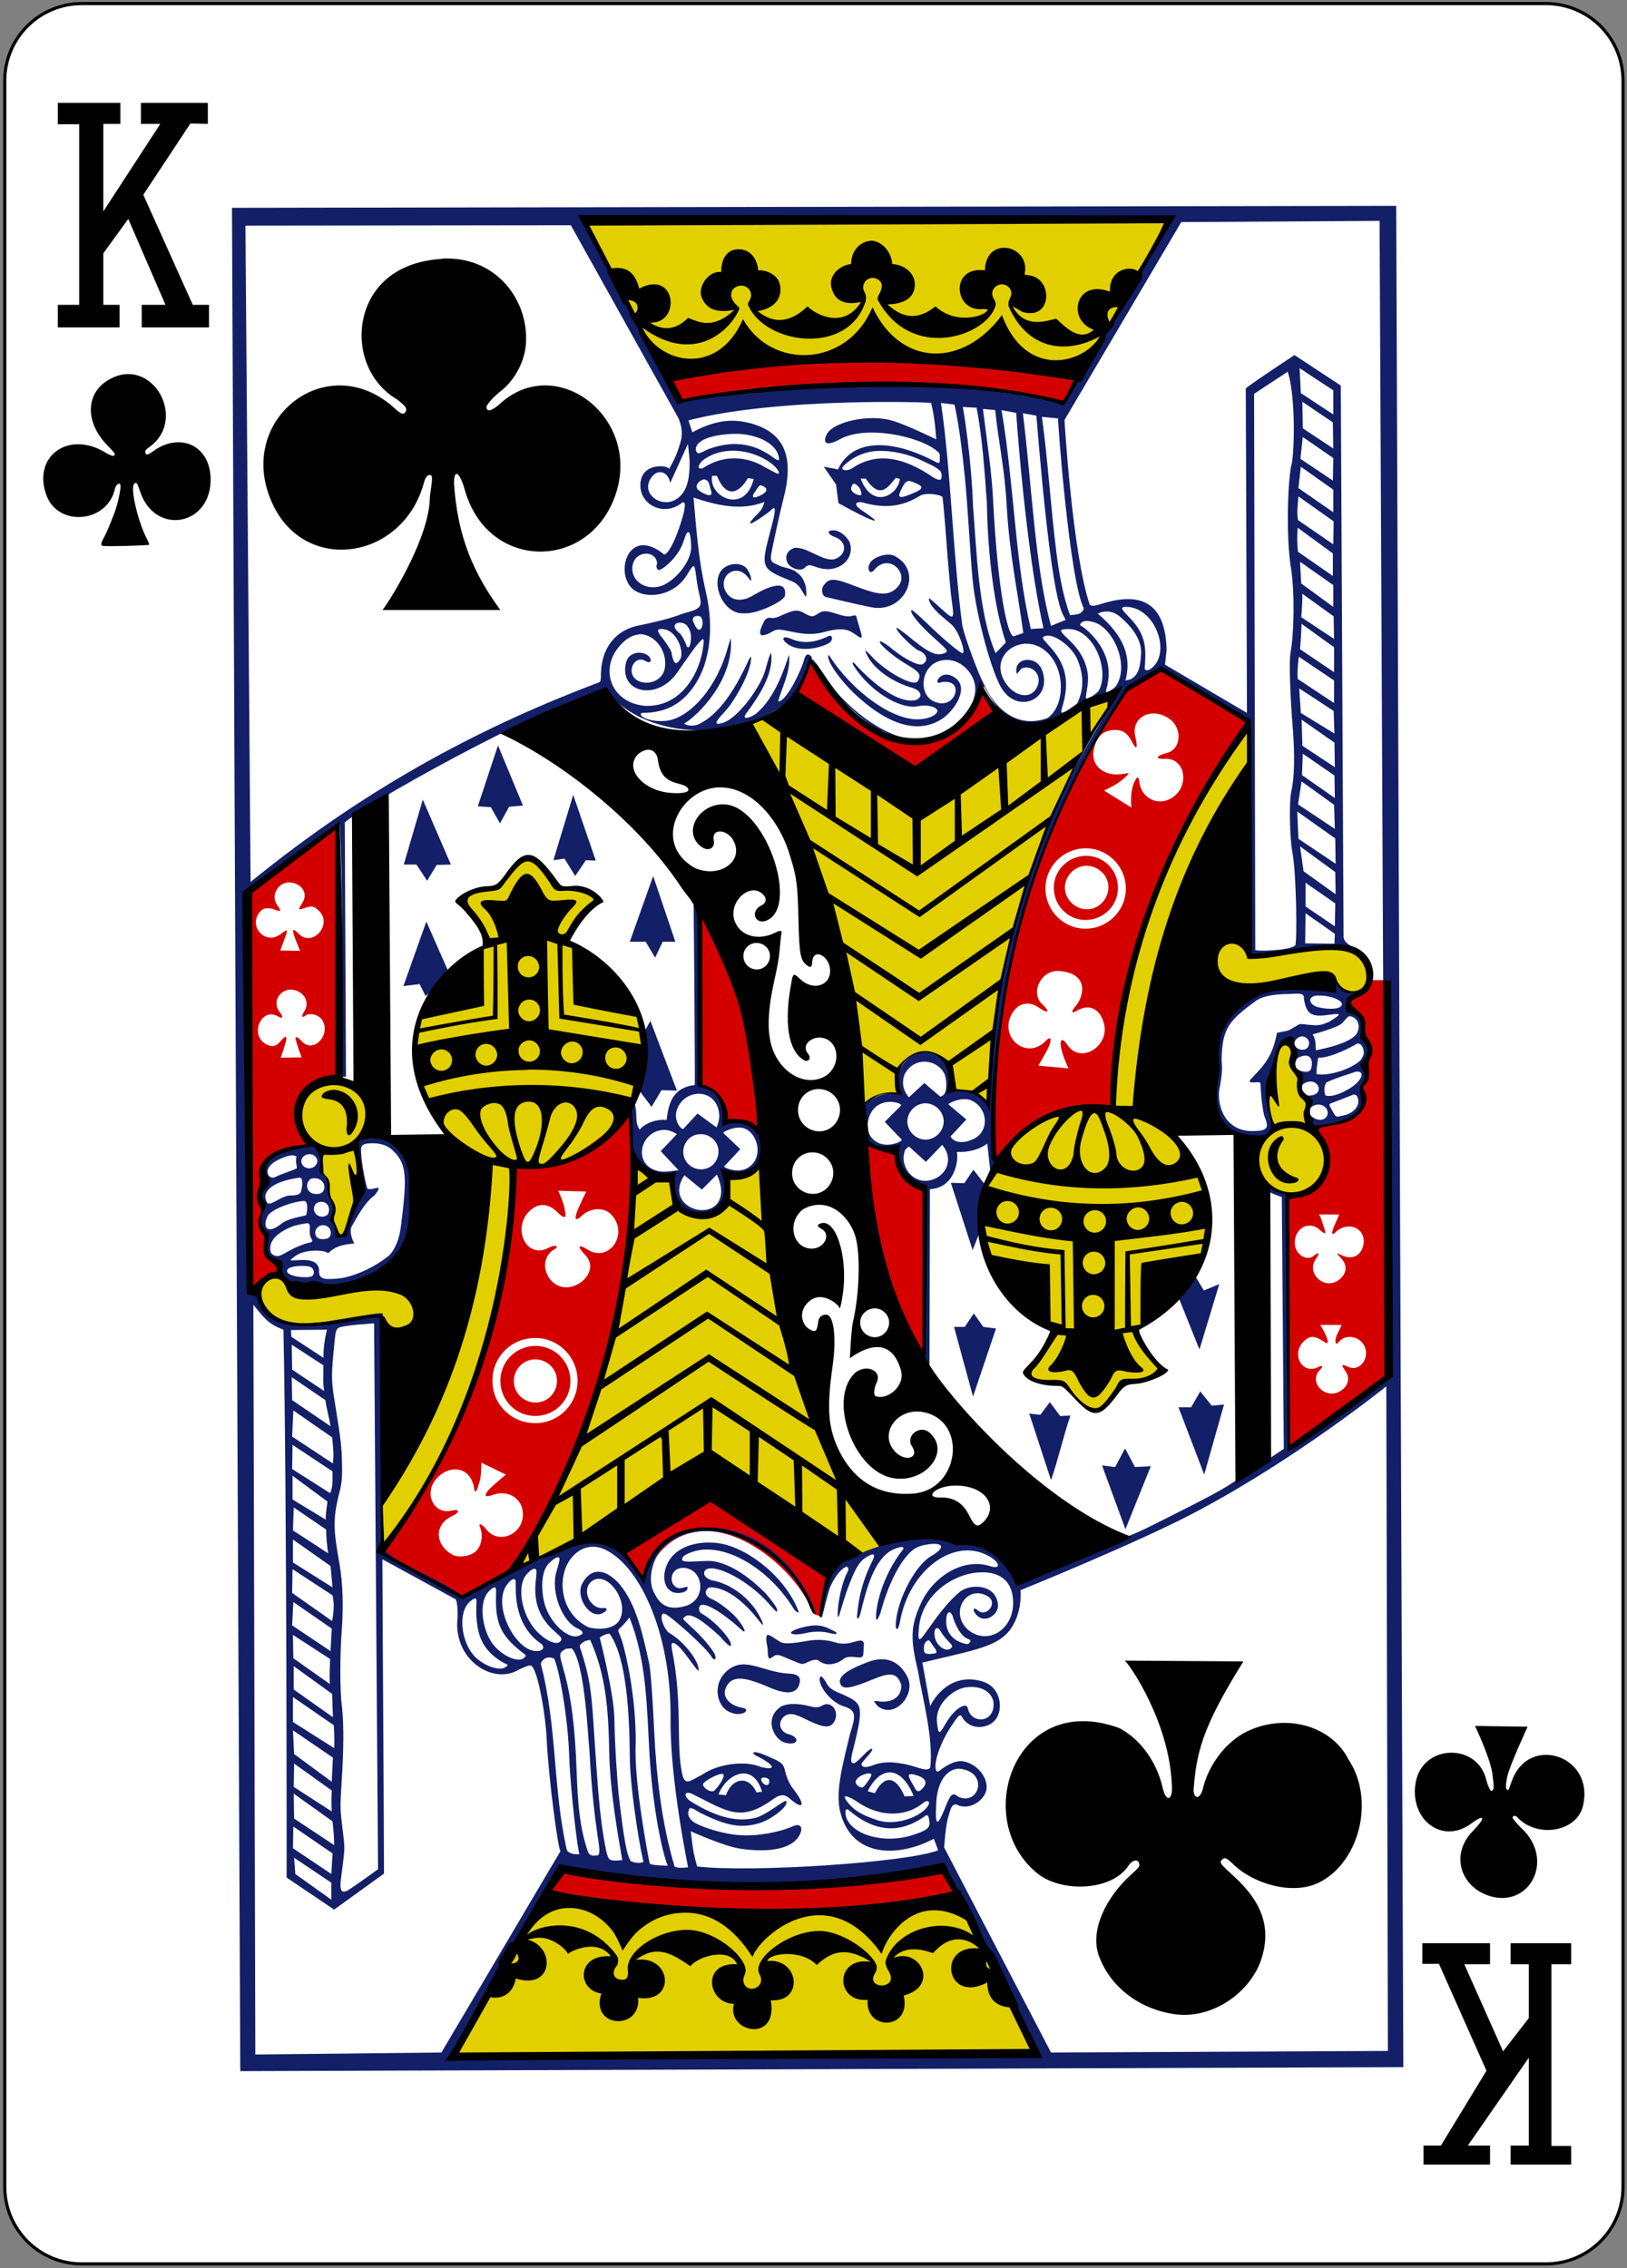 <?xml version="1.0" encoding="UTF-8"?>
<svg width="411px" height="573px" viewBox="0 0 411 573" version="1.1" xmlns="http://www.w3.org/2000/svg" xmlns:xlink="http://www.w3.org/1999/xlink">
    <rect x="0" y="0" width="411" height="573" fill="#808080" stroke="none"/>
    <!-- Generator: Sketch 61.2 (89653) - https://sketch.com -->
    <title>13C</title>
    <desc>Created with Sketch.</desc>
    <g id="Page-1" stroke="none" stroke-width="1" fill="none" fill-rule="evenodd">
        <g id="13C" transform="translate(1, 0)">
            <path d="M19.7,0.9 L389.5,0.9 C400.3,0.9 409,9.6 409,20.4 L409,552.4 C409,563.2 400.3,571.9 389.5,571.9 L19.7,571.9 C8.9,571.9 0.2,563.2 0.2,552.4 L0.2,20.4 C0.2,9.6 8.9,0.9 19.7,0.9 L19.7,0.9 Z" id="Path" fill="#FFFFFF" fill-rule="nonzero"></path>
            <path d="M19.7,0.9 L389.5,0.9 C400.3,0.9 409,9.6 409,20.4 L409,552.4 C409,563.2 400.3,571.9 389.5,571.9 L19.7,571.9 C8.9,571.9 0.2,563.2 0.2,552.4 L0.2,20.4 C0.2,9.6 8.9,0.9 19.7,0.9 L19.7,0.9 Z" id="Path" stroke="#000000" stroke-width="0.797"></path>
            <path d="M294.6,55.9 L147.2,56.6 L165.9,92.1 C204.2,88.7 237.8,91.7 272.8,92.9 L294.6,55.9 Z M193.9,180.6 C193.7,180.8 187.8,182.4 188.4,183.7 C204,217.1 211,244.3 217.5,278.7 C220.8,276 226.1,276.1 226.1,276.1 C223.5,263.3 239.6,261.8 239.7,275.1 C242.8,275.8 246,275.8 248.7,278.9 C250,241.3 263.8,201.6 280.6,175.6 C260.8,183.5 232,203 232,203 C232,203 207.7,193.1 193.9,180.6 L193.9,180.6 Z M314.4,184.6 C288,209.6 277.7,279.2 279.6,280.1 C245.6,279 235.3,316.4 264.8,336.7 C263.6,340.6 260.8,343.8 258.5,347.3 C261.5,349 264.9,349.4 268.2,349.8 C270.7,352.8 273.2,356.2 275.9,356.5 C278.9,354.6 281,351.9 283.4,349.5 C286.5,348.7 289.5,347.8 292.5,346.5 C289.9,342.9 286.8,339.2 286.8,335.9 C312.4,317.8 308.9,293.3 285.8,280.7 C292.7,239.3 302.7,212.9 314.4,194.1 L314.4,184.6 Z M132.6,216.6 C129.2,218.2 127.4,221.7 125,224.4 C121.7,224.6 118.4,225.7 115.3,227.1 C115.3,227.1 122.9,237.7 122.5,238.2 C97.7,254.4 97.9,278.2 121.7,293.8 C125.7,327.6 97,381 95.6,379.5 L95.5,390.5 C115.5,368.4 126.8,328.3 128.8,295.3 C169.6,292.6 171,253.2 143,238.4 C140.8,236.4 150.1,227.3 150.1,227.3 C147.8,225 143.8,224.7 140.4,224.4 C138.1,221.8 136.2,219.2 132.6,216.6 L132.6,216.6 Z M305.2,243.8 C311,256.6 332,241 335.7,247.8 C338.7,251.7 345.1,252.1 344.8,245.5 C343.6,239 339.3,237.6 322.5,240.4 C316.1,241.5 313.5,242.1 313.5,239.2 C309,234 305.2,241.2 305.2,243.8 L305.2,243.8 Z M324.8,262.5 C320.1,262.5 319.3,281 319.3,286.5 C305.6,308.1 347.4,305.7 329.3,282.1 C329.9,279 327,274 327.1,271.8 C325.6,271.7 325,263.3 324.8,262.5 L324.8,262.5 Z M83.8,273.7 C76.4,273.9 68.2,280.7 80.1,290.5 C80.9,290.8 79.7,292.8 80.1,296 C83.5,303.2 82.5,313.9 85,312.3 C87.9,310.4 90.3,302.4 89.7,291.3 C89.7,290.6 88.7,289.8 88.9,289 C95.6,277.9 90,273.5 83.8,273.7 L83.8,273.7 Z M159.7,294.4 C157.8,330.5 148.9,366 128.9,396.7 C146.2,388.7 162.9,378.3 179.1,369.4 L217,392.8 C219.2,391.9 220.7,391.4 222.2,390 C204.7,364.5 199.3,327.7 191.7,294.5 C188.8,296.5 183.4,297.6 183.4,297.6 C183,309.1 170.9,312.9 168.4,297.8 L159.7,294.4 Z M68.2,322.6 C64.2,322.9 61.1,332.9 72.6,334.3 C80.7,335.4 91,331.5 96.2,333.3 C102.2,342.8 107.5,328.8 99.6,326.5 C91,324 73.6,330.4 71.7,325 C70.6,323.2 69.3,322.5 68.2,322.6 L68.2,322.6 Z M136.9,479 L114,519.4 L260.1,518.5 L241.1,480 C241.4,479.5 177.3,487.6 136.9,479 L136.9,479 Z" id="Shape" fill="#E2CF00" fill-rule="nonzero"></path>
            <path d="M168.6,95.5 L171,101.2 C202.4,97.4 235.2,93.5 268.1,101.8 C268.1,101.8 270.5,96.6 270.5,96.2 C239.9,88.4 171.4,90.4 168.6,95.5 L168.6,95.5 Z M200.4,175.1 L230.3,194.4 C230.3,194.4 244.6,184.3 250.7,180 L247,174.6 C234.4,202.4 212.2,180.4 203.8,167.3 C203.8,167.3 201.5,172.4 200.4,175.1 L200.4,175.1 Z M280.6,184.4 C282.7,184.4 283.8,185.2 284.9,187.3 C286.1,189.7 286.5,189.1 285.8,186.1 C284.6,181.4 289.6,178.4 294.3,181.5 C297.7,183.8 297.5,189.2 293.8,190.2 C290.8,191 290.7,191.8 293.4,191.7 C298.1,191.5 299.4,197.7 296,200.8 C292.2,204.3 287.2,201.8 286.8,197.4 C286.6,196.1 286.3,196.2 285.9,196.9 C284.7,198.9 284.6,201.6 284.8,204 L277.9,199.7 C280.4,198.5 281.9,197.7 283.7,195.9 C283.9,195.7 284.1,195.5 284.1,195.4 C284.1,195.2 283.3,195.5 281.9,195.6 C277.7,196 274.5,193.3 275.3,189.4 C276,185.9 277.7,184.5 280.6,184.4 L280.6,184.4 Z M250,293.4 C257.6,284.8 266.9,279.2 280,280 C281.7,243.8 294.2,211.6 314.3,182.6 L292.2,169.3 L283.3,174.7 C262,204.9 248.9,243.3 250,293.4 L250,293.4 Z M84.2,208.8 C84.2,208.8 69.2,220 62.3,225.4 L62.6,325.3 L64.5,326 C64.6,326.2 64.3,324.5 65.2,323.7 C65.9,323.1 67.1,322.3 67.8,322.1 C69.7,321.4 69.8,320.1 68,319 C66.6,318.1 66.1,316.8 66.2,314.6 C66.3,313 66.2,312.7 65.6,311.6 C64.8,310.3 64.7,308.6 65.4,306.9 C65.7,306.1 65.7,305.9 65.1,304.8 C64.4,303.4 64.3,301.9 64.8,300.3 C65,299.7 65.1,298.4 65.1,297.3 C65,293.3 68.3,290.7 74.4,289.9 C76.8,289.6 76.8,289.5 75.8,287.5 C69.7,276.3 83.5,270.4 84.5,272.2 L84.2,208.8 Z M273.1,214.3 C278.7,214.2 283.3,218.7 283.4,224.3 C283.5,229.9 279,234.5 273.4,234.6 C267.8,234.7 263.2,230.2 263.1,224.6 C263,219 267.5,214.4 273.1,214.3 L273.1,214.3 Z M273.2,216.2 C268.7,216.3 265.1,220 265.2,224.4 C265.3,228.9 268.9,232.5 273.4,232.4 C277.9,232.3 281.5,228.6 281.4,224.2 C281.4,219.7 277.7,216.1 273.2,216.2 L273.2,216.2 Z M273.4,218.7 C276.4,218.7 279,221.1 279,224.1 C279,227.1 276.6,229.7 273.6,229.7 C270.6,229.7 268.1,227.3 268,224.3 C268,221.3 270.4,218.8 273.4,218.7 L273.4,218.7 Z M72,222.9 C72.4,222.9 72.8,223 73.3,223.1 C75.8,223.9 76.7,226.1 75.3,228.2 C74.2,229.9 74.3,230 76.2,229.3 C77.7,228.8 78.4,228.9 79.6,230.1 C83.1,233.6 77.9,239.4 74.5,235.9 C72.8,234.2 72.6,234.7 73.8,237.7 C74.2,238.7 74.8,240.2 74.8,240.2 L69.8,240.1 C69.8,240.1 70.6,238.1 70.9,237.1 C71.8,234.8 71.8,234.5 70,235.9 C65.9,239.1 61.3,233.6 65,230 C65.8,229.3 67,229.2 68.7,229.9 C69.9,230.4 70.1,230.1 69.2,228.9 C67.2,226.4 69.1,223 72,222.9 L72,222.9 Z M176.1,231.9 C174.1,245.3 175.8,264.1 175.8,274.1 C181.2,275.1 181.3,278.8 182.1,283.5 C184.7,282.6 190.5,286.5 191.3,286.1 C192,272.5 184.9,233.1 176.1,231.9 L176.1,231.9 Z M266.6,245.3 C274.3,245.9 272.8,251.9 270.6,254.3 C269.5,255.6 269.7,256.1 270.9,255.4 C274.2,253.4 276.8,254.9 277.8,258.3 C279.6,264.1 272,269.1 268.6,263.9 C267.4,262.1 266.7,262.5 267,264.4 C267.2,266.2 268.9,269.9 268.9,269.9 L261.3,269.2 C261.3,269.2 263.6,265.3 264,264.3 C264.8,262.1 264.4,261.6 262.8,263.3 C258.1,267.6 251.5,262.1 254.5,256.3 C256,253.5 258.8,252.5 261.8,254.8 C263.8,256.1 264.3,255.6 262.5,253.9 C259,250.9 262,244.9 266.6,245.3 L266.6,245.3 Z M72.3,250 C72.4,250 72.5,250 72.6,250 C73.3,250 73.9,250.2 74.6,250.6 C76.5,251.7 77,253.8 75.8,255.6 C75.1,256.6 75.3,257.3 76.1,256.6 C77.2,255.7 79.5,256.3 80.4,257.7 C82.7,261.4 78.2,266.2 75.3,263.1 C74,261.7 73.5,261.7 73.7,262.6 C74.1,264.3 75.2,267.1 75.2,267.1 L69.9,267.2 C69.9,267.2 71,264.2 71.3,262.7 C71.5,261.5 71,261.7 69.8,263.1 C68.6,264.5 67.5,264.6 65.9,263.6 C62.1,261.1 65.1,254.5 69.1,256.7 C70.5,257.5 70.7,257 69.6,255.6 C67.7,253 69.7,250.1 72.3,250 L72.3,250 Z M345.3,247.7 C336.8,256.5 339.5,251.3 343.4,258 C343.4,262.4 346,265.9 344,272.8 C343.3,274.2 343.3,274.8 343.6,276.2 C343,283.9 336.8,283.8 330.8,285 C331.8,284.9 340.3,300.7 324.4,301.9 L324.6,365.8 L349.5,347.4 L349.4,247.6 L345.3,247.6 L345.3,247.7 Z M158.4,281.4 C151.3,286 141.4,297.3 128.9,294.9 C127.4,334.8 114.3,365.7 95.6,392.2 C102,396 109.1,400.6 115.7,403.5 C121.3,400.6 124.4,399.4 129.9,394.9 C152.4,360.3 159.5,322.4 158.4,281.4 L158.4,281.4 Z M217,288.7 C218.3,309.2 221.6,328.6 232.3,344.2 L233,300.7 C229.2,299.8 226.1,297.3 225,290.4 L217,288.7 Z M140,300.8 L147.1,301 C147.1,301 145.5,304.2 144.8,306 C144,308.2 144.4,308.6 146,307.1 C148.1,305.1 151.5,304.9 153.3,306.7 C158,311.4 153.1,319.1 147.5,315.7 C145.1,314.2 144.7,314.7 146.6,316.8 C150.3,320.2 146.4,325.1 142.1,325.2 C139,325.2 137,322.7 136.7,320 C136.6,318.3 137.4,316.5 138.9,315.7 C140.5,314.8 139.3,314.3 137.6,315.2 C132.1,318.2 128.4,310.5 132.5,306.2 C134.9,303.7 137.5,303.9 139.9,306.3 C141.6,308 142.2,307.8 141.7,305.8 C141.4,303.6 140,300.8 140,300.8 L140,300.8 Z M332.2,306.8 L337.3,306.8 C336.8,308.1 336.1,309.4 335.7,310.6 C335.3,312 335.6,312.1 336.9,310.8 C340.4,308.4 344.2,310.8 343.4,314.5 C342.9,317.1 340.7,318.3 338.2,317.2 C336,316.2 336.7,316.6 338,318.1 C339.5,319.9 339.1,322 337.1,323.4 C333.6,325.9 329,321.8 331.3,318.2 C332.7,316.1 332,316.3 330.8,317.3 C328.9,318.7 326.1,316.7 326.1,314.1 C325.9,310.3 329.8,308.1 332.5,310.8 C333.8,311.9 334.1,311.8 333.5,310.2 C333.1,309.2 332.9,307.9 332.2,306.8 L332.2,306.8 Z M332.5,334.7 L337.9,334.7 C337.9,334.7 337.8,335.1 337,336.6 C336,338.4 336.2,340.3 337.2,339 C338.9,336.9 342.5,337.5 343.7,340.1 C345.1,343.2 342.4,346.6 339.6,345.3 C337.8,344.5 337.7,344.6 338.9,346.4 C340.1,348.1 339.6,350.2 337.6,351.4 C333.8,353.8 329.3,349 332.5,346 C333.3,345.2 333.1,344.8 332.1,345.3 C328,347.5 324.9,342 328.5,338.7 C330,337.3 331.2,337.4 333.7,339.1 C334.5,339.6 334.6,339.1 334.1,337.7 C333,335.3 332.5,334.7 332.5,334.7 L332.5,334.7 Z M134,338 C140,337.9 144.8,342.7 144.9,348.6 C145,354.6 140.2,359.5 134.3,359.5 C128.3,359.6 123.4,354.8 123.4,348.9 C123.3,343 128,338.1 134,338 L134,338 Z M134.1,340 C129.2,340.1 125.3,344.1 125.4,349 C125.5,353.9 129.5,357.8 134.4,357.7 C139.3,357.6 143.2,353.6 143.1,348.7 C143,343.8 139,339.9 134.1,340 L134.1,340 Z M134.2,343.4 C137.2,343.4 139.7,345.8 139.7,348.8 C139.7,351.8 137.4,354.3 134.3,354.3 C131.3,354.3 128.8,351.9 128.8,348.9 C128.8,345.9 131.2,343.4 134.2,343.4 L134.2,343.4 Z M120.6,369.5 L126.8,372.5 C126.8,372.5 123.9,374.9 122.7,376.1 C121.2,377.7 121.3,378.4 123.3,377.7 C127.2,376.2 131,378.4 131.1,382.4 C131.2,387.7 124.9,390.3 121.8,386.3 C120.9,385.1 119.8,384.6 120.2,385.6 C121.2,388 120.6,391 118.8,392.2 C117.4,393.2 114.8,393.5 113.4,392.8 C108.9,390.4 108.6,385.2 113,383.1 C115.2,382.1 115.3,381.1 113.1,381.6 C108.6,382.7 106,377.3 109.2,373.6 C112.6,369.7 118.2,370.5 118.8,376.3 C118.9,377.3 119.6,376.6 119.9,375 C120.6,373.9 120.6,369.5 120.6,369.5 L120.6,369.5 Z M178.6,378.3 C178.6,378.3 155.8,391.3 156.5,391.8 C156.6,391.9 161.6,398.8 161.6,398.8 C172.9,373.2 200,394.4 204.3,407.5 C205.2,408.1 205.4,407.9 206.4,408.4 C206.5,407.5 208.4,398.4 208.4,398.4 L178.6,378.3 Z M142.1,472.4 C141,473.8 137.1,477.9 137.6,478 C171.1,485.2 205.6,484.6 240.8,480.8 L238.1,472.4 C203.4,481.3 142.1,472.4 142.1,472.4 L142.1,472.4 Z" id="Shape" fill="#D40000" fill-rule="nonzero"></path>
            <path d="M57.6,52.5 L59.7,523.2 L353.5,522.2 L351.7,52 L57.6,52.5 Z M146.9,55.9 L293.4,55.3 C286.5,73.1 266.7,101.3 267.7,101.4 C237.2,96.4 205.8,93.8 170.6,101.3 L146.9,55.9 Z M61,57 L143.2,56.9 L170.3,105.5 C170.3,105.5 171.9,108.5 170.9,111.7 C169.9,115.2 169,116.7 168,118.5 C168.1,117.5 160.2,116.5 160.8,123.3 C161.3,127.9 167.1,130.5 171.4,126.9 C172.1,126.8 172.1,127.5 171.9,128.6 C171.5,131.2 168.7,139.6 166.8,140.1 C157.1,132.1 153.6,146.7 160.1,149.6 C163.9,151.3 169.7,149.9 172.5,145.3 C174.6,141.8 174.4,142.4 175,146.6 C175.2,148.2 175.6,150 175.8,150.8 C176.4,153.4 175.8,153.9 171.5,155 C168,156.4 164.5,157.1 160.9,157.9 C154.3,159 151,163.9 150.8,170 C150.8,171.3 150.8,171.9 150.5,172.3 C122.7,182.8 93.2,197.6 62.3,222.8 L61,57 Z M247.4,172.5 C246.4,170.8 243,161.9 242.1,158.1 C239.7,140 239.2,118.6 236.7,101.8 L240.1,102.2 C240.1,102.2 241.4,107.1 242.7,120.2 C243.4,126.7 244.1,140.3 244.7,146.5 C245.6,155.8 249.7,170.6 252.3,174.3 C256.5,180.4 265,176.5 262.2,169.2 C260.7,165.4 255,166.1 255.8,170 C255.8,170.7 256.3,169.5 257.2,168.8 C259.7,167.9 262.4,170.4 261,173.5 C259.2,177.4 253.9,175.6 252.1,170.7 C250,164.8 257.1,160.3 262.4,163.9 C268.3,167.9 268.3,178.2 263.6,181.4 C255.5,184.3 250,178.5 247.4,172.5 L247.4,172.5 Z M267.2,180 C266.9,179.8 267.2,179.2 267.6,177.7 C269.1,172.2 268.2,167.9 264.6,163.8 C262.6,161.5 261.9,161.1 262.9,160.7 C265.1,159.8 270,163.4 271.3,166.9 C272.6,170.3 273,173.9 271.1,177.7 C269.9,178.6 267.8,180.2 267.2,180 L267.2,180 Z M273.3,176.3 C273.3,175.7 273.7,173.6 273.8,172.6 C274.2,168.7 272.4,164.8 269.2,161.8 C266.5,159.2 266.3,159 268.8,158.9 C275.3,158.8 279.5,169.4 276.5,174.6 C275.7,175.4 273.4,177.1 273.3,176.3 L273.3,176.3 Z M278.8,172.7 C280.7,163.7 272,157.7 271.8,158 C272.2,156 275.7,157.1 276.9,157.9 C281.3,160.9 283.8,168.6 281.1,173 C280.8,173.5 280.4,173.9 280,174.1 C279.1,174.7 278.6,175.1 278.4,174.7 C278.3,174.5 278.8,173.2 278.8,172.7 L278.8,172.7 Z M202.2,143.5 C203.1,142.6 203.4,142.6 205.1,143.2 C210.6,145.3 215,141.3 213.7,137.2 C213.2,135.7 211.2,134.1 209.9,134 C207.8,133.8 207.8,134.9 210,135.7 C212.7,136.7 213,139.6 210.6,140.9 C207.8,142.8 203.1,138 199.7,138.4 C198.1,138.9 197,140.4 198,142.3 C198.8,143.6 201.2,144.4 202.2,143.5 L202.2,143.5 Z M196.1,143 C194.2,142.1 193.5,142.1 193.8,140.1 C194,138.7 196,129.5 196.9,126 C199.7,115.4 197.1,109.5 189.2,107.1 C183.9,105.5 179.3,106.3 173.9,109.2 L172.9,106.2 C195.6,100.3 234.4,101.6 234.2,101.8 C235,104.9 235.3,107.9 235.5,111 C235.5,111 228.2,107.4 224.5,106.3 C218.7,104.5 209.4,106.5 207.8,109.8 C206.9,111.7 207.4,113 211.3,110.9 C217.7,107.4 230.8,110.1 235.4,113.7 C236.5,114.5 236.4,114.7 236.4,115.7 C236.4,117.2 236.5,117.3 234.4,116.2 C223.4,110.6 214,111.2 210.7,118.6 C209.9,118.4 207.1,117.9 207.1,117.9 L210.2,122.4 L210.8,127.1 C210.8,127.1 215.8,129.9 218.6,131.1 C221.3,132.2 219.8,131 216.4,128.7 C214,127 215.9,126.5 217.5,127.1 C220.8,127.9 225.7,128.8 231.3,125.3 C233,124.2 237,125.1 237.1,125.6 C237.1,125.6 237.6,129.8 238.2,138.4 C238.5,142.5 239,147.8 239.2,150 C240.1,156.6 240.3,157 236.8,153.8 C235.6,152.7 233.7,151 233.7,151.1 C233.3,153.2 238.4,156.8 239.6,158 C241.4,159.9 242.9,164.7 242.2,165 C241.7,165.2 236.8,161 233,157.3 C231.6,155.9 229.4,154 229.3,154.1 C228.5,154.6 231.7,158.3 234.8,161 C238.3,164.2 238.8,164.5 237.6,165 C235.4,165.9 233.4,164.8 228.1,160.4 C227.6,160 225.6,158.5 225.5,158.6 C225,159.2 229.9,163.9 231,164.3 C233.1,165 233.7,167 232,167.8 C230.9,168.3 226.8,166.1 223.6,163.3 C223,162.8 221.4,161.9 221.3,162 C220.7,162.4 224.3,165.6 227.8,167.7 C231.2,169.7 231.8,170.3 230.9,172 C230.1,173.8 222.6,169.7 218.9,165.5 C218.1,164.6 217.5,164.2 217.6,164.5 C219.2,169 224.6,172.2 228.6,173.5 C229.3,173.7 230.3,174 230.8,174.4 C231.9,175.3 231.7,176.2 230.5,176.8 C226.2,178 219.5,172.8 214.7,167.4 C214.1,167.2 214.5,167.9 214.6,168.1 C218.6,174.5 226.3,179.3 230.9,178.4 C233.6,177.9 235.8,178.7 235.8,179.6 C235.8,180.3 234.3,181.5 231.4,181.7 C224.8,182.2 214.6,175 208.6,165.8 C208.4,165.5 208.2,165.4 208.2,165.6 C208,167.5 211.8,172.3 214.6,175 C223.1,183.1 231.1,185.8 237.4,181.3 C240.9,178.6 244.3,172.6 239.1,170.6 C236.3,169.5 234.5,173.4 236.9,172.3 C240,171.9 240.7,173.6 240.3,175.1 C239.5,177.8 236.8,178.2 234.7,177.1 C230.9,175.1 231.7,168.1 236.6,166.9 C241,165.8 244.8,169.6 245.3,173.1 C246.1,178.6 239.9,184.5 234.9,186 C218,191 204.8,167.5 204.7,167 C203.9,165.4 202.8,164.5 202.2,166.4 C201.5,169.2 197.7,177.2 195.6,177.2 C196.2,174.3 198.9,169.6 198.3,165.4 C197.2,168.8 194.8,176.2 190.2,180.1 C189,181.2 185.6,182.4 187.9,179.7 C190.8,175.7 194.5,170.1 193.8,164.9 C193,166.1 192.6,169 191.7,171 C189.5,175.9 184.7,181.7 181.6,182.6 C179.3,183.3 179.5,182.5 181.9,180 C184.5,177.3 189,169.4 188.7,166 C188.6,164.5 184,179 175.4,183 C173.1,183.8 171.8,182.8 171.8,182.8 C175.2,180.9 184.5,171.7 183.6,161.2 C183.6,161.2 183.1,162.7 182.4,165.1 C179.2,175.1 172.5,181.6 167.2,182.1 C163,182.5 160,180.8 161.1,180.1 C166.6,180.1 171.1,178.3 174.6,172.9 C178.2,167.5 179.5,158.8 177.3,149.5 C175.4,141.2 174.9,133.7 174.2,125.7 C180.2,127.7 186.2,129.1 192.1,126.8 C191.5,129.2 190.5,129.5 189,131.3 C187.9,132.6 188.3,132.9 192.6,129.8 C193.9,128.9 194.3,128.2 194.6,128.4 C195,128.8 194.4,131.2 193.1,136.1 C191.2,143.4 191.7,143.9 198.7,146.7 C200,147.2 200.5,147.7 201,148.3 C201.2,148.6 202.4,150.6 202.5,150.7 C202.8,150.9 202.7,148.6 202.5,148 C202.1,146.5 201.3,145.3 200.6,144.9 C199.4,143.6 197.4,143.5 196.1,143 L196.1,143 Z M328.7,238.3 L328.8,230.7 L336.2,235.9 L336.1,238.4 L328.7,238.3 Z M316.1,239.9 L315.8,99.5 C315.8,99.5 321.5,95.7 324.3,93.9 C326.1,99.5 326.1,111.4 325.4,116.7 C324.3,120.2 323.8,135.6 325.1,143.4 C326.1,149.6 325.9,160 325,164.9 C324.6,166.8 324.9,175.9 325.6,184.3 C326.1,190.7 326,196.5 325.2,199.9 C324.6,202.5 324.8,211.9 325.5,215.5 C326.5,220.8 326.7,237.9 326.2,238.8 C325,240.2 315.5,240.4 316.1,239.9 L316.1,239.9 Z M327.3,93 C327.3,93 333,96.8 335.8,98.6 L335.8,104.7 L327.6,99.3 L327.3,93 Z M242.2,102.8 L245.7,103 C247.1,110.3 247.7,118.6 248.3,127 C248.5,139.8 250.1,153.4 253.1,162.3 L250.5,165 C246.1,154.8 245.7,138.8 244.8,127.9 C244.4,115.6 242.3,102.9 242.2,102.8 L242.2,102.8 Z M328,101.5 L335.7,106.7 L335.8,113.3 L328.1,108.2 L328,101.5 Z M247.3,103.3 L250.4,103.6 C251.3,112.3 252.8,118.2 253.3,127.7 C254,140.1 256.2,150.2 257.5,159.9 L255.2,160.7 C253.7,161.4 251.1,150 249.9,126.9 C249.6,119.9 248.4,112 247.3,103.3 L247.3,103.3 Z M252,103.6 L255.7,104.3 C257.3,126.3 259.9,146.9 262.6,158.7 L259.4,158.9 C255.4,142 255.2,122.5 252,103.6 L252,103.6 Z M257.4,104.4 L260.8,105 C264.9,155.3 267.4,154.6 268.2,156.6 L264.5,158.1 C260.5,143.6 259.7,123.2 257.4,104.4 L257.4,104.4 Z M272.8,153.7 C272.2,155.4 270.8,155.2 269.3,155.4 C267.6,150.8 266.6,145.3 265.9,139.9 C264.4,128.1 263.8,117 262.2,105.3 L266.3,105.7 C266.1,105.8 269.2,146.9 272.8,153.7 L272.8,153.7 Z M185.6,109.6 C190.9,109.9 195.4,112.3 195.8,115.8 C195.9,116.6 195.3,116.2 194.5,115.7 C189.9,112.2 184.7,111.1 178.4,113.3 C177,113.8 175.9,114.6 175.3,114.5 C174.7,114.1 174.6,113.3 175,112.6 C176.4,110 182.9,109.5 185.6,109.6 L185.6,109.6 Z M173.2,116.6 C173.3,122.1 172,125.2 169.1,126.5 C165.6,128 161.1,124.7 163.3,121 C164.9,118.2 167.8,119 168.3,122 L172.8,112.1 C172.7,112.1 173.2,115.2 173.2,116.6 L173.2,116.6 Z M335.8,115.7 L335.7,121.4 L327.5,115.9 L328.1,110.4 L335.8,115.7 Z M190.1,115 C194.1,116.6 195.6,118.6 195.8,119.4 C195.6,120 195.2,119.6 192.2,118 C187.6,115.2 181.7,114.8 176.5,118.3 C175.2,118.6 175.1,117.8 176.4,116.4 C180.3,113.3 185.8,113.3 190.1,115 L190.1,115 Z M220.8,113.9 C224.4,113.8 228.6,114.7 232.2,116.5 C233.8,117.3 235.2,117.8 236.2,118.7 C237,119.1 237.1,121 236.5,121.2 C236,121.3 235.1,120.9 233.7,119.9 C225.2,114.4 219,115 214.1,118.4 C213.8,118.6 213,118.8 212.6,118.8 C211.7,118.7 211.6,118.3 212,117.8 C214.4,115.3 217.8,114 220.8,113.9 L220.8,113.9 Z M327.6,117.9 L335.8,123.7 L335.8,129.4 L327,123.3 L327.6,117.9 Z M178.9,120.2 L180.1,120.2 C182.9,127 186.4,123.5 187.9,120.8 L189.4,121 C187.1,130.2 177.8,125.4 178.9,120.2 L178.9,120.2 Z M176.9,121.1 C178.3,121.3 178.2,122.8 178.6,123.9 C179.5,126.4 175.9,124.3 175.3,123.7 C174.3,122.6 175.8,121.2 176.9,121.1 L176.9,121.1 Z M217.7,120.9 C221.3,126.3 223.3,123.1 225.3,120.7 L226.3,121 C226,124.9 219.5,129 216.4,120.9 L217.7,120.9 Z M228.6,121.5 C229,121.5 229.7,121.8 230.4,122.1 C232.3,122.9 232.2,123.5 230.1,124.4 C226.7,125.9 225.5,126.1 226.5,124 C227.1,122.9 227.5,121.6 228.6,121.5 L228.6,121.5 Z M215.1,122.3 C216,122.9 216.5,123.6 216.6,124.8 C216.7,125.6 214,124.7 214,123.4 C214.1,122.6 214.5,121.9 215.1,122.3 L215.1,122.3 Z M191.3,122.6 C193.1,123.3 192.9,124.1 191.6,124.9 C189.4,126.1 188.4,125.9 189.9,124 C190.5,123 190.7,122.6 191.3,122.6 L191.3,122.6 Z M327,125.4 L335.9,131.7 L335.8,137.5 L326.9,131.4 C326.5,128.9 326.9,127.3 327,125.4 L327,125.4 Z M172.9,134.4 C173.3,134.4 173.5,135.8 173.6,137.9 C173.8,141.3 170.3,146 166.8,147.7 C162.6,149.7 158.1,146.9 158.8,142.8 C159.5,139 164.8,138.9 165,142.4 C164.5,143.3 165.2,144.1 165.5,144 C166.9,143.6 170.1,140.7 171.4,137.5 C171.9,136.2 172.2,134.9 172.6,134.6 C172.8,134.4 172.9,134.4 172.9,134.4 L172.9,134.4 Z M326.8,133.3 L335.7,139.8 L335.7,145.5 L326.9,139.4 C326.6,136.9 326.7,135.1 326.8,133.3 L326.8,133.3 Z M218.7,142.4 C218,143.5 218.6,145.6 220,143.8 C223.6,139.7 228.7,144.8 225.9,148.1 C223.4,151.1 220.3,150.1 213.8,147.6 C209.1,145.8 208.3,146.4 207.2,147.7 C206.2,148.8 206.7,150.9 208,150.9 C211.8,151.8 215.2,152.6 219.1,153.4 C227.5,155.1 232.6,144.3 224.9,140.4 C223.1,139.5 219.3,140.8 218.7,142.4 L218.7,142.4 Z M181.7,143.6 C178.4,146.5 181.1,154.2 185.9,154.9 C186.9,155 188.4,155 190.1,154.5 C193.5,153.5 197.2,151.5 197.3,150.4 C198,145.1 190.1,149.9 189.1,150.5 C186.6,152 184,151.8 182.7,150 C179.7,146 185,141.4 188.3,146.3 C189.1,147.5 188.8,145.4 187.9,144 C186.7,142 183.5,142.1 181.7,143.6 L181.7,143.6 Z M327.4,141.9 L335.8,147.8 L335.8,153.3 L327.7,147.4 L327.4,141.9 Z M328,150 L335.9,155.7 L336,161.4 L327.7,155.9 C327.9,153.9 328,151.9 328,150 L328,150 Z M283.5,153.3 C290.5,153.4 294.4,163.7 290.7,168 C289.6,169.3 288.7,169.6 288.2,169.1 C288.1,169 288.3,167.8 288.3,166.5 C288.5,162.3 287.6,159.5 284.6,156.3 C282.5,154.1 281.6,153.3 283.5,153.3 L283.5,153.3 Z M197.7,154.9 C196.4,155.4 195,156.3 193.9,156.1 C192.8,155.9 192.3,156.4 191.9,157.2 C190.3,160.4 190.8,161.4 194,159.6 C195.5,158.7 196,159 200.1,159.8 C203,160.3 204.9,160.3 207.4,159.6 C210.5,158.8 212.4,158.7 214,159.6 C215.6,160.5 216.7,161.7 216.7,160.7 C216.5,159.6 215.5,156.6 215.3,155.7 C215.2,155.2 214.4,155.6 213.7,155.7 C211.1,155.9 208,153.5 206,154.8 C204.4,155.8 204.2,156.1 202,154.8 C200.2,153.8 199.1,154.4 197.7,154.9 L197.7,154.9 Z M281.7,155.6 C286.4,159.5 287.6,163 287.2,165.9 C287,168 286.8,170.3 284.8,171.5 C284.4,171.7 283.9,171.8 283.3,171.9 C284.9,166 283,160.7 276.3,155 C278.2,154.1 280.2,154.4 281.7,155.6 L281.7,155.6 Z M175.1,155.6 C175.3,155.6 175.5,155.6 175.8,155.7 C176.6,156 176.7,158.1 176.1,158.8 C175.5,159.5 174.9,158.9 174.2,157.2 C173.7,156.3 174.2,155.6 175.1,155.6 L175.1,155.6 Z M170.8,157.3 C172.5,157.3 173.2,158.8 173.5,160.1 C173.7,161.2 173.4,164.4 172.5,163.3 C172.3,162.6 171.3,160.4 170.6,159.9 C168.9,158.6 169.1,157.3 170.8,157.3 L170.8,157.3 Z M165.9,158.9 C166.1,158.9 166.5,158.9 166.9,159 C169.6,159.4 171.7,163.7 171,166.2 C169.6,168.8 169,167.1 168.6,164.7 C168.2,163.7 167.1,162.2 166.5,161.4 C165.1,159.7 164.8,158.9 165.9,158.9 L165.9,158.9 Z M327.8,157.6 L336,163.5 L336,169.8 L327.4,164 C327.6,161.8 327.7,159.7 327.8,157.6 L327.8,157.6 Z M160.6,160.2 C164.6,160.2 168,164.9 166.8,169.4 C165.2,174.1 157.4,173.1 158.7,168.4 C159.1,167.1 160.5,166.1 161.9,166.9 C163.9,168.1 163.7,166.1 162.4,165.4 C160.5,164.3 157.8,165 157.2,167.2 C155.1,174.9 165,177.5 170.3,169.6 C172.3,166.7 174.4,163.6 175.6,162.3 C176.7,161.1 176.9,161.2 176.7,162.8 C176,169.9 171.1,178.8 161.8,178.3 C152.8,177.4 149.9,167.9 156.8,161.9 C158,160.9 159.2,160.4 160.3,160.3 C160.3,160.2 160.5,160.2 160.6,160.2 L160.6,160.2 Z M208.5,160.6 C205.2,162.2 202.2,162.8 198.9,161.4 C196.5,160.4 196.5,161.5 197.6,162.4 C200.6,165 206.1,163.8 208.5,162.4 C209.3,161.9 209.5,160.5 208.5,160.6 L208.5,160.6 Z M336,171.9 L336,177.6 L326.8,171.5 C326.7,170.1 326.8,168.1 327.1,165.9 L336,171.9 Z M327.2,173.9 L335.9,179.6 L336.1,185.3 L327.6,180.1 L327.2,173.9 Z M327.8,181.8 L336.1,187.6 L336.2,193.8 L328,188.4 L327.8,181.8 Z M124.8,188.3 L119.7,203.7 L123,203.9 L125.3,208 L127.6,203.8 L131.1,203.5 L124.8,188.3 Z M328.1,190.4 L336.1,195.9 L336.2,201.6 L327.9,195.8 L328.1,190.4 Z M327.8,197.4 L336,203.3 L336.2,209.4 L326.9,203.2 L327.8,197.4 Z M143.8,200.8 L138.8,217.3 L141.6,216.9 L144.3,221.3 L147,217.3 L149.5,217.4 L143.8,200.8 Z M105.8,202 L101,218.4 L104.2,218.4 L106.9,222.5 L109.3,218.5 L112.9,218.4 L105.8,202 Z M326.7,205 L336.3,211.8 L336.4,218.2 L327,211.9 L326.7,205 Z M336.3,220.3 L336.4,225.9 L328.3,220.1 L327.4,213.8 L336.3,220.3 Z M164,221.3 L158.1,237.9 L162.1,237.9 L164.5,241.9 L166.4,237.9 L169.6,237.9 L164,221.3 Z M328.8,223 L336.3,228.2 L336.2,234 L328.8,229 L328.8,223 Z M186,290.3 L181.7,286.2 C181.6,285.9 185.2,284.1 187.4,285.2 C190.3,286.6 191.8,291.9 188.5,294.6 C185.9,296.8 182,295 181.9,294.7 L186,290.3 Z M182.2,283.5 C182.3,277.1 178.9,275.5 176.1,274.2 C176.1,274.2 175.6,233.8 175.7,232.6 C175.7,232.8 175,228.2 174.9,228 L174.2,227.8 C174.3,231.9 174.6,273.9 174.5,274.1 C169.3,274.7 167.9,278.2 167.4,282.9 C163.3,282.6 160.7,285 160.6,285.4 C159.1,283.3 160.3,280.6 159.1,278.5 C154,294.8 168.2,299.7 168.5,297.6 C169.5,309.7 182.8,311.8 182.3,297.2 C198.5,296.3 193.1,281.6 182.2,283.5 L182.2,283.5 Z M106.7,232.8 L100.9,249.1 L105,248.6 L106.5,251.6 C113,245.8 116.3,254.7 113,247.1 L106.7,232.8 Z M327.8,261.8 C328.6,261.7 329.5,262.4 329.7,263.3 C329.8,266.1 326.1,265.4 326,263.7 C326,262.5 327.1,261.9 327.8,261.8 L327.8,261.8 Z M330.2,279.7 C331.8,278.4 334.3,279.1 334.4,281.1 C334.4,282.8 332.4,283.4 330.9,282.4 C329.7,282 329.6,280.4 330.2,279.7 L330.2,279.7 Z M330.4,284.6 C339.1,285.3 345.7,279.3 342.9,275.1 C345.3,272.1 343.3,270.4 344,268.8 C345.8,266.9 344.3,262.8 343.8,262.8 C343.4,257.3 341.8,256.6 339.5,253.7 C338.8,252.9 341.2,252 342.1,250.6 C339.7,251.5 337.3,249.7 337.3,249.3 L336.3,248 C320.1,248.8 305.6,249.9 306.1,271.9 C303.8,281.2 307.7,289.5 319,287 C321.5,284.8 319.8,281.6 319.5,280 C318.5,275.8 319.7,273 320,271 C321,264.9 325.5,259.2 325.9,268.8 C326.7,267.6 326.3,267.4 327.6,266.9 C330.7,265.8 330.7,268.9 330.1,270.2 C329.7,270.8 329.1,270.8 328.4,270.7 C327.5,270.6 326.3,270.3 326.3,269.9 C326.1,270.9 327.9,272.8 327.7,273.7 C327.5,274.6 327.5,274.6 328.1,273.9 C332.1,271.2 334.4,277.4 328.8,276.7 C331.7,278 327.6,282.4 330.4,284.6 L330.4,284.6 Z M324.7,251.1 C327.8,250.9 328.5,250.9 328.4,252.5 C329,255.5 329.7,256.9 333.6,256.5 C337.5,256 338.7,255.7 334.8,258.1 C332.8,259 332.2,259.1 329.8,258.9 C327.4,258.7 327.6,258.4 326.3,259.3 C325.5,259.7 324.7,260.3 324.1,260.4 C323.2,260.6 321.6,260.9 321.6,260.9 C320.7,265.5 319.3,267.8 317.4,270 C314.7,273.1 313.3,273.6 316.6,273.4 C317.8,273.5 317.2,272.9 317.7,277.8 C317.9,279.5 318.2,281.6 318.5,282.2 C319.4,284.5 319.5,285.6 316.2,285.7 C308,286.3 306.1,278.4 307.2,274.3 C307.3,273.7 307.7,271.5 307.7,269.9 C307.7,269 307.6,268.2 307.6,267.3 C307.8,259.7 309.6,257.7 316.3,252.8 C318.3,251.4 322,251.1 324.7,251.1 L324.7,251.1 Z M331.9,251.5 C335.7,251.4 339.3,253.2 337.5,254.4 C336.3,255.2 332.1,254.8 330.9,254 C329.3,252.9 329.9,251.5 331.9,251.5 L331.9,251.5 Z M163.3,257.9 L161.8,260.6 L160.2,273 L160.5,275.5 L163.6,279.6 L166.1,275.4 L170,275.5 L163.3,257.9 Z M340,256.7 C342.4,257.2 342.5,259.4 341.9,260.8 C340.5,263.8 331.4,265.3 331.4,265.3 C331.3,264 331.5,262.8 330.6,261.3 C330.6,261.3 336.7,259.7 338,258.5 C338.8,257.7 339.4,256.7 340,256.7 L340,256.7 Z M341.9,263.6 C342.8,263.6 343.3,264.3 343.5,265.6 C343.6,266.3 343.3,266.9 342.8,267.7 C340.5,270.2 333.9,272 331.6,271.3 C331.4,271.1 331.8,268.4 332,267.2 C335.1,267.3 340.4,264.5 341.9,263.6 L341.9,263.6 Z M248.7,279.1 C245.6,274.6 238.7,275.3 239.4,275.6 C239.5,271.7 238.8,266.4 232.9,265.9 C227,265.5 224,273.2 226.2,276.5 C222.6,275 217.1,278.8 217.1,279.1 C216.6,279.1 212.5,290.2 225.1,290.7 C226.3,295.9 228.2,298.4 232.3,300.6 L232.4,343.1 L233.8,345 L233.9,300.4 C240.4,300.1 241.2,292.7 240.7,291 C243.6,291.1 246.2,290.5 248.4,288.9 L249.2,296.2 C249.2,296.2 250.7,293.6 250.4,292.3 C247.6,250.5 262.7,205.3 282.5,176 C283.6,174.8 283.9,173.3 284.4,173.3 C289.2,170.7 292.3,168.9 292.3,168.9 C300.3,172.7 314.5,182 314.5,182 L314.7,241.5 C314.5,240.9 341.2,238.5 340.8,239.2 C340.8,239.2 338.5,238.3 338.4,236.7 L337.7,97.4 L326,89.7 C326,89.7 316.4,96 313.7,98.1 L314,180.1 L293.3,167.9 C293.3,167.9 293.6,165 293.7,164.1 C293.4,152.9 287.9,149.2 277.4,152.5 C276,152.9 275,153.3 274.3,152.8 C269.9,139.9 267.9,106.1 267.9,106.1 L297.4,56.1 L347.5,55.8 L348.4,246.9 L349.8,348.3 C349.8,348.3 335.3,359.2 327.6,364.3 C326,365.3 324.9,365.1 324.7,364.6 C324.5,364.2 324.3,337.8 324.2,321.9 C324.1,308.6 324.3,301.4 324.3,301.4 C324.3,301.4 320.6,300.6 319.7,300.5 C319.3,300.5 318.9,300.6 319.5,301 C320.4,301.6 322.8,302.4 322.8,302.4 L323.3,366 C323.3,366 313.4,372.7 308.9,375.5 C305.6,377.6 295.1,382.8 288.9,385.9 C286.5,387.1 284.1,388 283.8,388.2 C275.3,391.8 267.7,394.4 260.7,398.1 C255.8,400.1 256.1,398.1 255,396.6 C244.9,386.6 231.8,386 221.2,390.6 C219.6,391.2 217.5,391.7 216.1,392.7 C215.7,393 215,393.3 214.6,393.4 C213.7,393.6 212.7,394 211.8,394.7 C210.3,395.9 209.3,397.9 208.4,399.8 C207.9,401 206.2,406.7 206,408.3 C206,408.6 206.5,408.5 206.6,408.6 C206.7,408.7 208.2,401.8 208.9,400.5 C210.2,397.7 211.9,396 212.8,395.8 C213.2,395.7 213.6,396.4 213,397.3 C211.9,399.3 211,403.4 210.8,405.3 C210.6,407 210.5,408.4 210.8,408.5 C210.9,408.6 212.4,403.2 213.1,401.4 C214.9,396.5 216,394.5 217.8,393.4 C219.6,392.3 220,392.5 219.7,393.6 C217.1,398.8 216,402.7 215.5,408.1 C215.4,409.2 216,409.2 216.4,407.4 C217.8,401.6 219.8,393.8 224.5,391.5 C226.5,390.6 227.4,390.6 227.2,391.3 C221.6,398.4 220.2,406.2 220.3,408.7 C220.3,409.5 220.7,409.4 221.4,407.5 C223.3,400.5 226.1,394.6 229.4,391.7 C230.7,390.6 232.3,390.3 233.6,390.1 C237.6,389.6 237.7,391.1 234.2,393.1 C230.3,395.4 225.8,403.7 225.3,409.9 C225.1,412 225.9,412.3 226.4,409.4 C228.7,397 239.3,388.8 247.8,392.6 C251.6,394.3 252.3,396.7 249,395.6 C242.3,393.5 234.8,398.2 231.7,404.9 C228.9,410.9 229,414.1 230.9,422.2 C232.2,429.7 234.8,439.2 234,446.5 C233.1,447.9 230.1,445.9 226.7,445.5 C224.6,445.1 222.1,445 219.9,445.8 C218,446.5 216.9,446.7 216.6,445.7 C216.5,445.4 218.1,443.8 218.8,442.9 C219.9,441.5 219.3,441.3 217.7,442.8 C216.9,443.6 215.3,445.3 214.8,445.4 C213.8,445.6 213.8,444.5 214.6,441.6 C217.4,430.4 216.7,430.3 211.8,428 C207,426.2 208.5,425.2 206.4,423.4 C204.9,424.6 208.4,430 212.3,431.1 C215.5,432.1 215.1,433.7 213.7,438.1 C212.3,444.3 209.8,452.4 211.3,457.9 C214.3,469.4 226,469.2 234.9,464.5 L236,467.4 C228.4,470.5 188.5,473.1 175.1,471.5 C174.1,467.9 174,466.9 173.5,462.6 C173.5,462.6 181.8,466.4 186,467 C191.2,467.8 199.2,467.9 201.2,463.1 C201.8,461.7 201.2,460.5 199.4,461.3 C196.1,462.8 190.5,463.9 186,463.6 C182.2,463.4 176.8,461.8 174.4,460.4 C173.3,459.7 172.3,458.4 173.2,456.8 C174,456.6 175,457.5 175.6,457.8 C182.5,461.3 186.2,461.9 190.7,460.6 C194.1,459.6 198.7,455.9 197.5,454.9 C196.3,455.3 192.5,458.5 189.9,459.2 C184.5,460.6 178.7,458.4 173.1,454.8 C171.4,453.3 172.2,452.2 174.3,453.4 C182.7,457.6 186.2,460.4 194.3,454.5 C196.1,453.2 197.1,453.3 198.2,454.1 C202.4,457.8 202.4,455.7 199.3,451.8 C198.6,450.9 198,449.7 197.6,448.4 C197.3,447.4 197.2,446.5 196.7,445.8 C195.8,444.7 194,444.2 192.1,443.3 C189.3,442.1 188.3,442.7 190.4,443.7 C194,445.5 195.8,447.4 191.3,446.4 C187.2,444.6 180.3,445.6 176.4,448.3 C173.4,449.8 172,451.4 171.3,448 C169.8,441 171.3,431.5 169.2,419.2 C168.8,416.9 168.4,415.4 168.8,415.1 C169.4,414.7 171,416.2 172.9,418.9 C173.8,420.1 175.5,422.5 175.5,422 C175.6,419.4 171.5,414.5 168.2,412.6 C166.4,411.5 165.1,406.7 167.2,407.8 C168.8,408.6 177.2,416 178.8,418.6 C179.5,419.8 180.2,419 179.4,417.6 C178.9,416.7 177,414.2 175,412.3 C171.6,409 171.2,409.1 171.9,408.5 C173.2,407.2 176,408.9 180.9,413.4 C182.2,415 183.8,416.4 183.6,415.6 C184.1,414.4 179.2,409.1 176.2,407.6 C175.7,407.2 175.6,406.9 175.6,406.2 C175.9,403.7 181.6,407.4 186.3,411.7 C188.1,413.3 186.6,410.3 184.6,408.2 C183,406.6 180.4,404.6 178.7,403.9 C177,403.2 176.8,401.7 178.2,401 C182.9,400.8 187.8,405.6 190.7,409.4 C191.5,410.4 192.2,411.2 191.4,409.3 C188.7,403.4 183.1,400 179.2,399.3 C176.1,398.7 176.1,395.9 179.1,396.2 C182.4,396.6 187.7,399.5 192.2,404 C193.5,405.3 195.7,408.3 195.3,406.6 C195.3,406.1 193.9,404.2 192.3,402.4 C188.6,398.7 184.3,395.5 179.8,394.5 C177.7,393.9 171.4,395.1 171.3,394 C171.3,393.2 172,392.7 174,392 C181.8,389.4 193.2,396.1 199.5,406.4 C199.9,407.1 200.8,407.5 200.8,407.3 C197.8,398.9 188.4,391.2 180.9,389.9 C175.8,389.1 170.7,390.4 168.3,393.8 C165.6,397.7 166.6,402.8 170.7,402.4 C172.9,402.2 172.7,401 172.7,400.9 C172.5,400.7 171.3,401.3 170.5,401.2 C167.7,400.7 168,395.6 172.1,396.1 C176.8,396.7 177.5,404.1 172.2,405.7 C167.3,407.1 165.5,404.9 164.2,402.3 C162.2,398.4 164.3,392.2 167.8,389.8 C177.4,383.1 189.6,388.7 196.5,395.4 C199.9,398.7 202.4,402.6 204,406.8 C204.4,407.8 205.1,407.7 204.9,406.7 C195.2,382 166.3,379.3 162,398.3 C162,398.3 161.8,398.9 159.1,394.9 C154.6,388.5 147.8,387.1 139.5,391.4 C131.1,394.5 128.3,396.6 122.5,399.6 C121.7,399.9 116.3,403.6 115.4,402.8 C107.2,397.3 100,395.5 96.1,391.5 C96.2,390.8 95.5,379.7 95.5,379.7 L95.7,331.9 C95.8,331.4 91.3,332.2 84,333.4 C64.4,337.3 66.2,327 63.6,326.3 C62.2,326 62.3,326.6 62,289.7 C61.9,279 61.7,260.2 61.5,247.9 C61.3,235.6 61.3,225.3 61.4,225.1 C61.5,224.9 62.6,223.9 63.9,223 C68.7,219.6 71.3,217.6 81.8,209.6 C84.2,207.8 84.8,207.5 84.8,207.5 C86,229.7 84.9,252.9 85.5,272 L86.4,272 L86.1,208 C84.3,207.5 127.2,182.4 150.7,174.3 C151.1,174.1 152.2,174.6 152.2,174.6 C165.7,191.1 201.2,186.1 204.1,166 C210,178.3 235.8,202.1 247.6,173.4 C247.6,173.4 251.9,181.7 255.5,182.2 C263.8,183.3 264.7,182 282.8,173.2 C261.6,205.4 250.2,238.7 248.7,279.1 L248.7,279.1 Z M237.6,271.3 C238.1,272.7 238.2,274.5 237.8,275.9 C237.3,277 236.5,277 236.5,277 L232.5,273.6 L228.6,277.2 C228.6,277.2 226.2,274.8 227.5,271.4 C230,266.7 235.8,267.6 237.6,271.3 L237.6,271.3 Z M341.6,270.7 C344.2,270.5 342.9,273.5 339,275.5 C336.6,276.8 334.6,277.1 333.8,276.7 C333.3,275.3 333.7,274 334,273.5 C335.6,272.6 340.1,271.2 341.6,270.7 L341.6,270.7 Z M175.3,276.3 C178.2,276.2 180.6,278.3 180.7,281.9 C180.7,283.4 180,284.8 180,284.8 L175.2,281.3 L171.6,285.2 C171,285.4 168.7,282.6 170.3,279.6 C171.4,277.4 173.4,276.4 175.3,276.3 L175.3,276.3 Z M244.4,278 C248.4,279.8 249.1,285.4 245.2,287.6 C243.3,288.6 240.4,289.2 239.1,287.1 L243.1,282.8 L238.6,279 C238.3,278.8 242,276.9 244.4,278 L244.4,278 Z M340.9,276.5 C341.6,276.5 341.8,276.8 342,277.4 C342.6,279.2 341.1,281.1 338.7,281.7 C336.4,282.2 336.6,282.5 335.5,280.5 C334.7,278.9 334.4,279 335.8,278.5 C337.3,277.9 339,277.3 340.9,276.5 L340.9,276.5 Z M226.6,279.3 C226.6,279.3 223.7,282.2 222.5,283.4 L226.8,287.9 C227,288.4 221.9,290.8 219.1,287.3 C217.3,285 218.3,280.7 220.8,279.2 C223.4,277.5 227.1,278.8 226.6,279.3 L226.6,279.3 Z M232.7,278.7 C235.2,278.7 237.3,280.7 237.4,283.2 C237.4,285.7 235.4,287.8 232.9,287.9 C230.4,287.9 228.3,285.9 228.2,283.4 C228.2,280.9 230.2,278.8 232.7,278.7 L232.7,278.7 Z M170,286.5 L165.9,290.8 L170.4,295.6 C170.4,295.6 166.9,296.2 165.6,295.9 C159.5,294.8 160.1,287.7 164.8,285.8 C166.8,285.1 168.2,285.4 170,286.5 L170,286.5 Z M89.2,287.9 C89.2,287.9 90,297 90.7,300.1 C90.2,303.7 87.9,306.1 86.9,309.7 C86.3,311.3 84.3,313.5 83.9,311.2 C82.4,308.4 83.8,304.9 82.6,302.9 C82,301 82.2,299.9 81.7,298 C80.8,296.4 80.1,295.6 80.2,294.2 C80,287.8 78.3,289 75.5,289.6 C73.1,290.4 70,290.7 68.1,292.1 C64,295 66.2,296.6 64.7,300.9 C64.9,302.8 65.4,303.5 65.1,305.1 C63.5,312.8 66.4,312.2 66.3,312.3 C65.1,314.1 66.6,318 67.2,317.8 C70.7,318.7 69.4,321.2 70.6,322.6 C71.8,323.9 71.7,324.6 76.5,324.7 C85.2,325.4 99.1,324.1 102.1,313.5 C104,298.5 106.7,285.2 89.2,287.9 L89.2,287.9 Z M176,286.5 C178.4,286.5 180.5,288.4 180.5,290.9 C180.5,293.4 178.6,295.4 176.1,295.4 C173.7,295.4 171.6,293.5 171.6,291 C171.6,288.5 173.5,286.5 176,286.5 L176,286.5 Z M93.1,288.8 C94.7,288.8 96.7,289.1 98.3,290.7 C101.7,294 101.9,297 100.3,309.6 C99.9,313.2 98.6,316.1 97,317.4 C93.7,320 89.6,321.9 86.2,322.7 C84.4,323.1 82.9,323.1 81.7,323.1 C80.4,323.1 79.6,322.5 79.6,321.4 C79.9,318.5 76.9,318.2 75.1,318.3 C72,318.4 71.7,318.7 73.6,317.3 C75.8,315.6 80.9,315.6 81.9,316.6 C83.9,314.6 86,314.4 88.5,314.1 C88.1,313.5 87.2,311.3 87.8,309.9 C89.1,307.6 91.3,303.5 93.6,302 C95.9,299 93.9,300.4 92.5,300.4 C91.7,300.4 91.8,300.2 91.6,299.6 C91,297.3 90.2,292.9 90.2,290.3 C90.2,289 91.4,288.8 93.1,288.8 L93.1,288.8 Z M78.5,292 C79.4,292.8 79.4,293.9 78.4,294.7 C77.3,295.6 75.2,295.1 75.1,293.3 C75.3,291.6 77.4,291.1 78.5,292 L78.5,292 Z M233,298.3 C229.3,298.5 226.2,294.5 227.6,290.6 C228.4,289.5 228.7,289.7 228.7,289.7 L232.9,293.5 L237,289.2 C240.4,293.2 237.5,298 233,298.3 L233,298.3 Z M73.9,292.2 C73.6,293.4 74,294.5 74,295.1 C73.3,295.6 70.1,296.5 68.4,297.4 C67.2,297.8 66.4,296.7 66.6,295.7 C67,293.8 69.8,292.6 71.8,292 C72.5,291.8 73.5,291.8 73.9,292.2 L73.9,292.2 Z M74.6,297.5 C75.7,297.4 75.4,299.8 75,301.1 C74.6,302 73.3,302 72.2,302 C70.2,302.1 67.7,304.4 66.7,304 C66.3,303.8 66.1,302.9 66,302.3 C66.3,299.1 71.7,297.9 74.6,297.5 L74.6,297.5 Z M80.6,301 C80.2,301.6 79,301.8 78,301.5 C76.3,301 76.1,298.7 77.5,297.8 C80.1,297 81.7,299.4 80.6,301 L80.6,301 Z M244.9,295.5 L242.6,298.9 L239.2,298.8 L244.7,315.8 L247.3,309.2 C247.6,306.1 248.1,303.1 248.4,300 L244.9,295.5 Z M171.9,296.9 L176.3,300.5 L180.1,296.7 C182.9,302.9 179.7,305.8 176.2,305.7 C172.5,305.6 168.4,302 171.9,296.9 L171.9,296.9 Z M75.7,303.4 C77.1,303.1 76.5,306.9 76.3,307 C75.4,307.3 71.6,307.8 70,309.2 C66.6,311.9 65.1,310.2 66.7,307 C68.2,305.1 73.7,303.4 75.7,303.4 L75.7,303.4 Z M80.1,303.6 C81.6,303.5 82.7,305.1 81.8,306.8 C80.5,308 78.3,307.1 78.3,305.4 C78.3,304.3 79.1,303.6 80.1,303.6 L80.1,303.6 Z M77.8,313.1 C78,314 77.7,313.7 76.1,314.2 C75.2,314.5 73.8,315 72.4,315.8 C70.3,316.9 69.7,317.4 68.9,317.3 C68.3,317.2 67.6,316.9 67.4,316.3 C66.7,313.9 68.6,311.4 73.2,309.7 C74.2,309.4 75.9,309.1 76.5,309 C78.1,309 76.5,311.4 77.8,313.1 L77.8,313.1 Z M80.6,309.5 C82.8,309.5 83.2,312.4 81.6,312.9 C77.6,313.9 78,309.5 80.6,309.5 L80.6,309.5 Z M77.8,320.3 C78.4,320.9 78.5,321.9 77.8,322.4 C76.5,323 71.6,322.5 71.5,321.1 C71.5,320.2 73.1,319.9 74.7,319.8 C76.3,319.8 77.3,319.8 77.8,320.3 L77.8,320.3 Z M300.6,321.8 L296.5,327.2 L302,340.9 L307,324.4 L303.1,326 L300.6,321.8 Z M70.6,335.9 C71.5,378 71.4,474.3 71.4,474.3 L83.4,482.4 L96,473.3 C95.9,443 95.7,422 95.6,393.9 L114.1,404 C114.1,404 114.7,404.8 114.6,408.6 C113.3,419.1 123.5,425.9 130.2,421.7 C132.8,420.6 133,420.4 133.6,421.2 C135.1,423.5 136.8,433.1 137.1,439.3 C137.5,448.6 140,467.5 140.6,467.6 L110.5,518.5 L63.5,519 L63,329.6 C65.4,332.5 66.5,334.4 70.6,335.9 L70.6,335.9 Z M245,331.8 L242.7,335.2 L240,335.2 L244.8,352.8 L250.6,335.6 L247.4,335.2 L245,331.8 Z M94.5,472.2 C94.5,472.2 88.7,476.4 86.8,477.6 C85.8,478 85.3,478 85.1,477.1 C84.8,475.9 85.3,473.8 85.7,470.1 C86.1,466.8 86.1,466.6 85.5,461.8 C84.9,456.8 84.9,456.6 85.3,450.1 C85.8,442.8 85.9,435.7 85.4,431.3 C84.8,427.1 84.9,417.6 85.3,412.3 C85.8,405.8 85.6,400.1 84.8,395.3 C83.3,386.9 83,384 84.6,377.6 C85.2,375.2 85.5,374 85.4,370 C85.3,365.6 85.2,364.1 83.6,354.4 C82.7,348.8 82.6,348 83.5,339.1 C83.7,337.3 83.7,336.1 84.4,335.5 C85.2,334.8 93.5,334.3 93.5,334.3 L94.5,472.2 Z M72.5,336 L81.6,335.9 C80.9,338.7 80.7,340.9 80.7,343 L72.6,337.7 L72.5,336 Z M72.7,339.7 L80.7,344.9 C80.7,347.1 80.5,349.2 80.9,351.4 L72.8,346 L72.7,339.7 Z M72.7,347.9 L81.2,353.7 C81.5,356 82.2,358.3 82.5,360.3 L72.8,353.7 L72.7,347.9 Z M349.2,350.2 L349.6,518.1 L264.5,518.5 L237.5,466.7 C237.5,466.7 237.8,461.9 238.4,459.5 C239.2,456.6 239.4,455.9 240.5,455.8 C243.5,457.4 246.9,455.3 247.9,453 C249.2,450.2 246.6,445.9 242.6,445 C240.9,444.6 239,445.4 237,446.8 C235.9,447.7 235.6,447.8 235.4,447 C234.9,445.2 236.5,440.2 239.4,435.9 C241,433.5 241.5,432.8 242,433.7 C244.1,437.4 248.7,436.6 250.4,434.5 C252.5,432 252,426.3 247.3,424.8 C238.1,421.9 233.8,431.1 234,431.1 L232,420 C243.1,417.3 249.5,416.3 253,413 C255.8,410.4 257.1,405.8 256.8,401.7 C256.8,401.7 287.7,389.2 302.1,381.4 C327.2,368 349.2,350.2 349.2,350.2 L349.2,350.2 Z M302.2,351.5 L299.9,355.5 L296.7,355.5 L303.2,372.5 L308.2,354.8 L305.1,355.1 L302.2,351.5 Z M73.1,356.3 L82.9,363.1 C83.1,365.3 83.4,367.2 83.1,369.7 L72.8,362.9 L73.1,356.3 Z M264.2,354.2 L261.8,357.4 L259,357.1 L264.5,373.9 C266.2,369.1 267.7,362.5 269.4,357.6 L266.8,357.7 L264.2,354.2 Z M72.9,365 L83,371.7 C83,373.8 83.1,375.7 82.4,377.2 L72.8,371.1 L72.9,365 Z M283.2,365.9 L280.7,370.6 L277.4,370.2 L283.3,386.3 L289.7,370.4 L285.7,370.6 L283.2,365.9 Z M72.9,372.8 L81.7,379.3 C81.8,379.4 81.2,382.2 81.3,383.9 L72.9,378.8 L72.9,372.8 Z M73.2,380.8 L81.4,386.4 C81.4,388.5 81.6,390.5 81.9,392.4 L73,386.6 L73.2,380.8 Z M73,388.9 L82.5,395.6 L83,401 L73,394.7 L73,388.9 Z M151,391.1 C160.1,394.5 168.6,411.8 168.4,434.2 C168.2,449.7 172.9,471.9 172.8,471.7 C172.8,471.7 170.2,472.1 169.4,471.5 C166,460.1 164.8,448 164.3,438.1 C163.9,429.8 163.4,421.7 162.9,419.8 C161.4,413.1 159.8,405.3 155.5,400.2 C152.2,396.4 148.4,395.7 146.1,400 C144.2,403.5 148.2,409.4 151.4,407.4 C152.2,407 152.7,406.2 151.6,406.2 C148.2,406.7 146,402 148.1,399.8 C151.9,395.9 158.4,404.6 155.4,409.4 C154.1,411.5 150.5,411.8 147.7,411.1 C141.4,408.1 139.9,400.7 142,395.8 C143.6,392.1 147.1,389.8 151,391.1 L151,391.1 Z M140,393.4 C140.7,393.4 140.2,394.8 139.6,396.9 C138,402 141,409.9 145.2,411.5 C146.5,412.3 146.4,412.7 145.5,413.1 C142.8,414.6 137.8,410 136.5,404.9 C135.6,401.2 135.8,396.8 137.6,395 C138.6,394 139.3,393.5 139.9,393.4 C139.9,393.4 140,393.4 140,393.4 L140,393.4 Z M72.9,396.4 L83,403 C83.5,405.1 83.3,407.3 82.9,409.5 L72.8,402.4 L72.9,396.4 Z M134,396.3 C134.8,396.3 134.5,397.5 134.3,399.8 C133.8,405.1 135.5,409 139.2,412.2 C140.8,413.6 141.2,414 140.5,414.7 C139.5,415.7 136.8,414.4 134.6,412.1 C130.6,407.9 129.3,400.1 132.4,397.3 C133.1,396.6 133.6,396.3 134,396.3 L134,396.3 Z M246.5,397.2 C250.8,397 254.5,398.7 254.9,404 C255.5,411.7 248.3,416 243.3,411.5 C238.8,407 243.4,400.1 248.6,403.3 C251.2,405 248.1,408.7 246,406.8 C245,405.9 244.6,406.5 245.3,407.5 C247.4,410.6 251.4,408 251.1,405.3 C250.5,400 244,400.1 241.5,402.1 C238.1,404.9 235.2,409.1 233,412.2 C231.2,414.8 230.8,414.8 231.1,411.5 C231.7,402.9 239.8,397.5 246.5,397.2 L246.5,397.2 Z M128.8,398.9 C129.5,398.9 129.2,399.9 129.3,402.4 C129.6,408.9 132.3,413 135.8,415.3 C137,416.6 135.5,417.5 133.3,416.9 C128.3,415.4 123.2,404.6 127.4,399.9 C127.9,399.3 128.4,398.9 128.8,398.9 L128.8,398.9 Z M123.9,401 C124.6,401 124.2,402.4 124.3,405.1 C124.4,410.8 126.2,413.6 130.5,417.1 C131.9,418.2 132.1,418.1 131.5,418.7 C130,420.4 125.1,418 123,414.6 C120.5,410.5 120.1,404.3 122.5,402 C123,401.4 123.5,401.1 123.9,401 L123.9,401 Z M119,403.8 C119.6,403.8 119.3,404.8 119.3,407.3 C119.5,413.3 120.9,416.3 124.7,419.1 C127.1,420.8 127.7,420.3 126.9,421 C125.6,422.2 122.1,421.2 119.5,419 C115.6,415.7 114.4,407.5 117.7,404.6 C118.3,404.1 118.7,403.8 119,403.8 L119,403.8 Z M73.1,404.7 L82.8,411.4 L82.5,417.1 L72.8,410.6 L73.1,404.7 Z M243.1,415.3 C239.1,414.5 237.6,411.6 238.1,408.4 C238.3,407.3 238.9,406.7 239.6,408.1 C240.2,410.3 241.7,413.5 243.7,414.1 C244.6,414.3 243.9,415.5 243.1,415.3 L243.1,415.3 Z M158,408.6 C162.5,419.8 162.4,432.1 163.1,443.7 C164.1,459.1 166.8,469.5 167.7,471.3 C167.7,471.3 163.3,471.3 163.1,470.7 C163.1,470.7 159,450.3 159.6,440.1 C159.6,428.8 157.4,418.8 156.1,414.4 C154.7,410.4 154.6,413.1 158,408.6 L158,408.6 Z M73,413 L82.4,419.1 C82.3,421.2 82.2,423.3 82.3,425.4 L73.1,418.9 L73,413 Z M198.8,412.5 C198.8,412.8 200.2,413.1 202.3,412.6 C204.6,412 207,412.1 208.8,412.6 C210.7,413.1 210.9,412.5 209.2,411.8 C208.4,411.4 207,410.6 205,410.6 C203,410.6 198.8,411.7 198.8,412.5 L198.8,412.5 Z M236.7,412.2 C236.9,412.6 237.6,413.6 238.3,414.3 C239.5,415.7 239.8,415.7 239.3,416.3 C238,417.6 235.4,415.7 235.1,413.3 C234.8,411.5 235.7,410.4 236.7,412.2 L236.7,412.2 Z M153,412.7 C157.4,418.9 158,433.5 158.1,443.9 C158.2,453.2 161.3,470.4 161.6,470.3 C160.7,470.8 159.5,470.6 158.4,470.2 C157.3,468.7 156.6,464.6 155.3,453.5 C155,450.6 154.3,441.5 154.2,434.2 C154.1,427.7 150.5,413.7 150.5,413.7 C150.5,413.7 151.7,412.7 153,412.7 L153,412.7 Z M148.1,414.3 C152.1,423.2 152.7,432 152.9,442.7 C153.1,452.8 155.3,464.7 156.2,469.9 C154.9,470 153.4,470.2 152.9,469.6 C152.5,469.1 152.3,468.3 152.1,467.4 C150.3,458.6 149.9,449.1 149.3,441.1 C148.5,428.6 148.3,425.5 146.5,419.3 C145.5,415.8 145.1,415.8 145.9,415.2 C146.5,414.5 147.6,414.3 148.1,414.3 L148.1,414.3 Z M192.9,416.3 C193,420.4 193.5,418.7 195,418.1 C196.1,418 197,418.6 199,419.4 C201.6,420.4 201.4,420.7 203.2,419.8 C204.3,419.3 205.2,419.1 205.8,419.5 C207.9,421.2 210.7,420.3 212.3,418.9 C213.5,418.3 214.8,418.6 215.9,418.7 C217.4,418.8 217,417.9 217.2,416 C217.4,414.3 216.7,414.2 215,414.7 C213.2,415.3 211.5,415.4 210,414.9 C206.1,413.7 203.2,414.5 201.3,414.8 C196.7,415.5 196.5,415 195.5,414.4 C194.7,413.9 193.5,413 193,413 C192.4,413 192.5,414.5 192.9,416.3 L192.9,416.3 Z M233.4,414.4 C233.8,414.2 234,414.8 234.6,415.6 C235.6,416.9 235.9,417.5 235.1,417.7 C232.9,418 232.3,417.8 232.4,416.4 C232.4,415.2 232.7,414.8 233.4,414.4 L233.4,414.4 Z M143.4,416.4 C146.7,419.7 147.5,438.3 147.9,442.3 C149.1,464 151.2,467.1 150.1,468.7 C148.9,468.7 148.4,469.1 147.6,468 C144.8,460.1 144.9,451.9 144.5,443.6 C143.9,432.6 142.8,426.7 141.2,421.2 C140.2,417.6 140.2,417.5 142,416.5 C142.4,416.5 143.1,416.4 143.4,416.4 L143.4,416.4 Z M139,419 C140.2,421.6 142.5,433.6 142.8,444 C143.1,452.2 145,468.3 145.4,468.4 C144.2,468.5 142.8,468.3 142.2,467.4 C138.6,451.6 139.8,436.2 135.6,420.3 C135.8,419.4 137.1,418.1 139,419 L139,419 Z M73.2,420.9 L82.9,427.9 L83.1,433.8 L73.2,426.8 L73.2,420.9 Z M217.4,420.2 C211.9,422.3 210.5,424.1 211.4,425.6 C212.1,426.9 214.3,426.4 220.1,424 C224.5,422.2 225.8,423 226.7,425.7 C226.7,429.8 222.7,430.2 220.5,429.7 C219.5,429.7 219.7,429.7 220.7,431 C225.2,434.5 230.8,427.6 228,423.2 C225.8,419.2 222.1,418.1 217.4,420.2 L217.4,420.2 Z M183,421.8 C178.5,425.3 180.1,431.7 183.9,432.7 C184.9,433.2 186.5,433 187.1,432.6 C187.7,432.2 187.7,431.6 186.5,431.4 C183,430.8 181,428.3 182.7,425.7 C184.3,423.2 187.4,423.7 193.2,426.2 C198.2,428.4 200.5,427.7 201,425.1 C201.3,424 200.9,422.9 198.5,422.8 C191.8,422.5 187.4,418.4 183,421.8 L183,421.8 Z M243.5,431.6 C243.2,429.8 240.2,431.6 238.2,434.9 C236.3,438.1 236.1,438.6 235.7,435.2 C235.1,430.2 240.3,426.3 243.5,426.2 C247.4,425.8 249.9,427.9 250,430.4 C250.1,435.4 244.3,435.5 243.5,431.6 L243.5,431.6 Z M73,428.7 L83.3,435.8 C83.3,435.8 83.6,439.6 83.4,441.6 L73,435 L73,428.7 Z M196.3,431.1 C191.8,434.1 194.5,439.7 197.6,440.3 C200.9,441 201.1,438.7 197.9,438 C196.1,437.3 195.7,435.6 196.4,434.4 C198,431.8 200.8,433.5 202.5,434.3 C206.2,436.1 208.2,436.7 209.3,435.5 C211.4,433.3 209.5,429.4 206.8,430.8 C206.1,431.2 205.5,431.5 203.9,431.1 C201.5,430.5 198.6,430 196.3,431.1 L196.3,431.1 Z M73,437.1 L83.1,444 L82.8,450.1 L73.3,443.1 L73,437.1 Z M73.3,445.5 L82.8,452.3 C82.7,454.9 82.7,455.9 82.8,457.6 L73.2,451.4 L73.3,445.5 Z M241.3,446.8 C248.9,447.5 246.4,456.3 241.1,453.9 C239.7,452.8 239.2,452.9 237.7,456.8 C235.7,461.7 235.2,461.3 235.5,455.6 C235.7,450.1 238.2,446.8 241.3,446.8 L241.3,446.8 Z M181.3,448.1 C181.5,448.1 181.6,448.1 181.7,448.2 C182.2,448.8 180.7,451.1 179.4,452.4 C178.4,453 176.1,451.3 176.7,450.5 C177.3,449.7 180.1,448.2 181.3,448.1 L181.3,448.1 Z M191.5,452.6 L190.1,452.8 C188,448.2 183.8,449.3 182.4,453.5 L180.5,453.3 C182.5,448.1 189.2,444.9 191.5,452.6 L191.5,452.6 Z M229.8,453.7 L227.5,453.8 C225.4,448.8 222.5,448.1 220,453 L218.2,452.5 C221.3,446.2 226.5,445.7 229.8,453.7 L229.8,453.7 Z M218.3,448 C219.5,447.9 219.3,448.5 218.1,450.2 C217,451.7 216.8,451.9 215.7,451.1 C213.9,449.7 216.9,448.1 218.3,448 L218.3,448 Z M229.2,448.2 C229.4,448.2 229.7,448.2 230,448.3 C232.4,448.9 233.5,450 232.3,451.5 C231.6,452.4 230.9,452.8 230.4,452.2 C228.8,449.4 227.9,448.1 229.2,448.2 L229.2,448.2 Z M193.3,449.7 C193.5,450.7 192.8,451.4 191.9,450.6 C191.5,450.3 191.2,449.7 191.3,449.3 C191.9,448.7 193.2,449.2 193.3,449.7 L193.3,449.7 Z M73.2,453.1 L83,460.1 C83.3,462.6 83.4,464.4 83.4,466.1 L73.3,459.4 L73.2,453.1 Z M215.6,455.2 C221.2,459.1 227.8,459 232,455.6 C232.9,454.8 233.7,454.8 233.7,455.5 C233.1,458.2 225.9,461.7 220.3,459.7 C217.2,458.6 214.7,457.6 212.7,454.7 C211.5,452.9 214,454.1 215.6,455.2 L215.6,455.2 Z M213.2,457.1 C221.4,464.2 228,462.2 232.9,458.6 C233.6,458.4 233.6,459.1 233.8,460.3 C234,461.9 232.7,462.6 229.1,463.7 C222.2,465.8 214.1,463.5 212.7,458.9 C212.6,458 212.3,456.9 213.2,457.1 L213.2,457.1 Z M73.1,461.4 L83,468.2 L82.7,473.4 L73,466.9 L73.1,461.4 Z M73.3,469.3 L82.7,475.6 L82.7,479.9 L73.6,473.4 L73.3,469.3 Z M141.2,471.3 C181.1,480.3 209.4,476 237.1,471.2 L261.7,519.4 L113.5,519.6 C123.3,503.9 131.3,486.8 141.2,471.3 L141.2,471.3 Z" id="Shape" fill="#131F67" fill-rule="nonzero"></path>
            <path d="M13.6,26.1 L13.6,31.4 L19,31.4 L19,77 L13.6,77 L13.6,82.7 L29.2,82.7 L29.2,77 L25.1,77 L25.1,64 L31.4,55.3 L40.8,77 L34.8,77 L34.8,82.7 L51.8,82.7 L51.8,77 L47.7,77 L35.2,49.2 L47.1,31.2 L51.5,31.3 L51.5,26 L34.6,26 L34.6,31.3 L39.5,31.3 L25.1,53.4 L25.1,31.3 L29.4,31.3 L29.4,26 L13.6,26 L13.6,26.1 Z M145,54.3 L152.4,68.1 L152.4,68.8 L156.5,76.8 L157.1,77.2 L158,78.9 L158.1,79.7 L160.4,83.3 L160.4,84.1 L170.1,102.1 C178.1,99.1 243.6,93.8 267.8,102.5 L271.3,96.5 L272.1,96.5 L278.3,85.6 L278.2,84.7 L280.3,82.3 L280.6,81.2 L287.5,70.4 L287.5,68.7 L296.1,54.4 L145,54.3 Z M293.2,56.4 C293.2,56.4 288.7,65 286.4,68.5 C284.5,67 279.1,68 279.4,73.7 C270.6,70.3 268.4,80.9 275.3,83.3 C271.8,86.4 268.4,82.9 265.8,80.5 C263.2,81.1 257.8,83.1 254.8,77.4 C254.8,77.4 256.1,78.1 257.3,78.8 C264.5,81 265.1,71.2 259.7,69.7 C259,69.5 257.8,69.4 257.8,69.4 C259.6,61.9 248,59.3 247.8,68.3 C247.8,68.3 246.4,68.1 245.4,68.3 C239.2,69.4 240.7,78.5 246.9,78.1 C247.8,78 248.5,78.2 248.5,78.2 C248.4,79.6 240.8,82.4 235.3,77.4 C232.7,79.4 228.6,81.9 223.2,76.9 C226.7,76.8 230.1,75.7 230.1,71.8 C230.1,69.2 227.7,66.9 224.4,66.7 C224.2,63.8 222,61 219.2,60.8 C215.8,61 214,63.8 214,66.7 C211.1,67 208.3,69.6 209,72.5 C209.9,76.5 213,77 216.5,76.3 C212.2,83.2 205.2,79.6 203,77.4 C200.4,79.8 195.9,83.1 190.4,78.6 C193.4,78.1 196.6,76.4 196.1,72.3 C195.7,69.1 192,68.1 190.5,68.3 C190.5,66.2 188.9,62.6 185.1,63 C180.9,63.4 181.2,68.7 181.2,68.7 C177.8,68.4 175.3,72.5 176.2,75 C177.4,78.1 179.9,79.1 184.5,78.3 C179.1,83.3 175.7,81.4 172.8,80.3 C170.2,83 166.8,83.9 163.2,81.5 C171.1,81.9 169.9,67.9 160.5,72.9 C159.7,70.3 158.5,67 153.5,67.8 L147.9,57 L293.2,56.4 Z M111.7,65.299 C111.3,65.299 110.9,65.299 110.5,65.4 C95.3,66.4 89.7,76.9 90.4,86.3 C90.9,92.6 94.3,98 99.3,100.9 C101.4,102.5 101.9,103.2 101.5,103.9 C101.1,104.8 100.5,104.7 99.2,103.6 C81.8,87 57.4,106.5 68.2,128 C76.8,145.1 100.9,141.2 106.1,121.9 C106.5,120.4 107.2,119.7 107.9,120.1 C108.4,120.4 108,122.4 107.6,125.4 C107.6,136.3 96.3,153.5 95.6,154.1 L125.4,154.1 C118.6,144.8 114.6,135.6 113.7,122.3 C113.6,118.3 115.1,119.1 116.4,123.7 C122.2,144.6 148.7,144.4 154.8,124 C160.4,105 139.3,89.2 125.3,102 C123.3,103.8 121.9,104.2 121.9,102.8 C121.9,102.2 123.8,100.1 125.5,98.8 C129,96.1 131.9,91 131.9,85.8 C132.1,75.4 124.3,65.2 111.7,65.299 L111.7,65.299 Z M219.4,70.2 C219.8,70.2 220.2,70.3 220.6,70.5 C221.8,71.1 222.1,72.2 221.3,73.9 C221,74.5 220.6,75.1 220.7,75.7 C229.4,91.8 248.7,84.6 250.5,77.1 C250.6,76.6 250.4,76.1 250.1,75.6 C249.4,74.4 249.5,73.4 250.4,72.5 C252.4,70.7 255.4,72.8 254.2,75.2 C253.9,75.8 253.6,76.5 253.8,77.4 C258.7,88.6 268.6,89.5 276.8,85 C273,91.8 258.2,96 252.1,79.6 C242.2,93 226.5,92.7 219.4,77.6 C213,93 193.7,93.4 186.7,80.6 C180.3,95.3 165.5,91.9 161.3,82.8 C175.1,92.8 184.2,82.4 185.8,77.9 C185.8,77.9 185.5,77.4 185,77 C183.2,75.3 183.3,73.2 185.1,72.4 C187.4,71.4 189.6,73.6 188.4,75.8 C188.1,76.4 187.8,76.6 188,77.1 C192.3,87.1 213.4,90 217.7,76 C217.8,75.2 217.8,74.5 217.4,73.8 C216.4,72.1 217.7,70.2 219.4,70.2 L219.4,70.2 Z M157.7,75.8 C161,76 160.1,78.9 159.4,79.1 L157.7,75.8 Z M281.4,77.6 C281.4,77.7 279.3,81.3 279.3,81.3 C278.3,79.6 278.5,77.4 281.4,77.6 L281.4,77.6 Z M270.2,96.1 C270.2,96.1 268.1,100.8 267.4,101.2 C227.9,91.1 172.9,99.9 171.5,100.9 L169.1,96.3 C203.6,89.4 238.1,90.8 270.2,96.1 L270.2,96.1 Z M31.3,94.5 C30.1,94.5 28.8,94.8 27.5,95.4 C20.6,98.5 20.1,106.4 26.2,112.6 C27.2,113.6 28,114.5 28,114.7 C28,115.4 27.3,115.3 25.6,114.3 C16.2,108.6 7,115.4 10.8,125.3 C13.9,133.2 26.1,132 28,123.6 C28.2,122.5 29.1,121.8 29.4,122.4 C29.7,122.9 28.8,127.2 27.9,129.6 C26.7,132.7 26,134.4 25.3,135.7 C24.4,137.3 24.4,137.8 25,137.9 C26,138.1 36.7,137.8 36.7,137.6 C36.7,137.5 36.3,136.4 35.7,135.3 C33.6,130.8 31.9,123.1 32.9,122.2 C33.5,121.7 33.7,122 34.4,124.2 C38.2,135.5 52.5,132.8 52.2,120.8 C52,112.6 44.6,109.1 37.8,113.9 C36.3,115 35.8,115.1 35.7,114.2 C35.6,113.9 35.9,113.5 36.5,113.1 C45.1,107.3 39.9,94.4 31.3,94.5 L31.3,94.5 Z M203.5,166 C199.7,180.7 190.5,182.2 179.3,184 C165.5,186.2 156.5,181.2 152.3,173.5 C152.3,173.5 132.6,181 125.4,185.3 C140.4,192.2 160.2,207.4 171.4,224.6 C175.4,229.9 175.2,228.7 175.2,240.2 C175.2,265.2 175.2,274.5 175.2,274.5 C181.4,275.4 181.7,279.7 181.4,284.5 C186.4,282.3 191.1,285 191.1,289.7 C191.1,298.3 182.6,296 180.9,295 C183.7,302.6 180.4,305.7 177.1,306.1 C173,306.6 168.4,304.6 169.7,295.9 C165.3,297.6 159.7,294.5 158.9,289.3 L158.7,280.5 C169.6,259.9 155.9,243.1 143,237.6 C143,237.6 146.7,230 151.4,227.9 C151.9,227.8 148.5,222.9 142.9,223.9 C140.3,224 140.9,223.9 138.5,220.8 C133.7,214.6 131.4,214.1 126.7,220.8 C124.6,223.7 124.1,223.8 121.7,223.9 C119,224 114.9,225.9 114,227.6 C113.8,228 114.8,228.4 116.3,230 C118.3,232.4 121.4,235.6 120.9,238.9 C110.3,243.2 92.6,262.2 111.2,286.5 L97.8,286.7 L97.2,200.2 L87.9,205.4 L88.3,273.1 L85.6,272.2 C85.8,250.6 85.5,229 84.8,207.4 L60.2,225.3 L61.3,326.9 L63.9,327.5 C65.8,341.3 93.3,331.7 94.9,332.9 L95.2,389.3 L94,392.1 L115.8,404 L135.8,393.6 C135.8,393.6 138.5,393.1 139.5,392.6 C147.8,388.2 154,389.2 158.5,395.6 C161.3,399.6 161.8,400.1 161.8,400.1 C163.5,388.7 173.6,384.5 183.4,387.5 C190.6,389.7 200.5,396.9 203.5,405.7 C203.5,405.7 204,407 204.6,407.6 L205,407.8 C205,407.6 204.5,406.5 204.4,405.9 C194.3,382.6 165.7,379.1 161.3,398.1 L157.3,392.4 L178.5,379.4 L207.5,398.5 C207.5,398.5 206.1,405.2 206,408.1 L206.5,408.3 C206.6,407.9 206.8,406.5 207,405.7 C207.5,402.5 208.3,399.9 209.4,397.8 C210.1,396.6 210.9,395.6 211.8,394.8 C213.5,393.8 215.1,393.9 216.9,392.2 L212.7,389 L212.6,378.8 L221.1,390.7 C223.8,390.1 234.2,387 240.4,390.4 C241.1,390.6 250.2,388 255.8,400.7 L283,389.4 C283,389.4 284.7,388.4 284.8,388.2 C257.7,378.2 230.3,342.7 232.9,342.2 C232.9,342.2 232.8,338.6 233,329.6 C233.2,319.7 233.1,309.5 233.3,299.5 C224.1,296.5 226.4,289.1 226.4,289.1 C220.8,290.3 220,289.2 218.6,288.3 L217.6,278.9 C220.9,276.1 222.9,275.8 227,276.7 C227,276.7 225,272.6 226.8,269.2 C228.3,266.5 232.4,264.9 235.7,266.7 C239.9,269.6 238.6,275.6 238,276.4 C242.4,274.4 247.7,276.6 249,280.9 C249.7,268.1 250.8,253.8 253.3,242.7 C258,222.6 265.8,201.6 275.4,185 C277,182.2 279,179.5 280.6,176.9 C282.1,174.6 282.8,173.1 282.8,173.1 C282.8,173.1 280.7,174.2 278.5,174.9 C275.4,175.7 273,176.6 272.6,176.9 C270.3,178.8 267.3,180.3 264.8,181.4 C256.1,184.8 250.2,179.7 246.6,172 C244.6,181.8 235.6,190.1 222.3,184.9 C214.8,180.9 212.5,178.4 205.5,168 C205,167.3 203.5,166 203.5,166 L203.5,166 Z M203.8,167.6 C208.8,177.4 216.2,184.3 223.4,187.1 C236.3,191.3 244.8,183.1 247.2,175.5 L249.7,179.7 L230.2,193.5 L200.8,174.8 C201.2,174.5 203.8,167.9 203.8,167.6 L203.8,167.6 Z M292.3,168.3 L283.6,173.4 C283.6,173.4 277.8,182.8 275.8,186.3 C265.6,204.3 258,223.9 254,243.3 C252.4,250.4 250.7,263.4 250.1,269.7 C249.2,279.7 249.2,283.8 249.5,292.9 L250.2,293.6 C250.2,293.6 249.1,295.5 248.4,297.1 C246.3,301.4 245.8,303.8 245.9,308.8 C246.2,320.3 253.2,331.3 263,335.7 C263.6,335.9 264.3,336.3 264.3,336.3 C264.3,336.3 262.6,340.9 259.5,344.1 C257.5,346.3 257,346.4 257.7,347.4 C258.7,348.9 262,350.1 266,350.1 C267.4,350.1 267.4,350.1 270.1,352.9 C275.2,358.5 276.8,358.4 281.5,352 C282.9,350.1 283.7,349.7 285.7,349.6 C288.7,349.5 294.2,347.1 294.1,346 C290.4,344.4 286.1,336 286.8,335.9 C307,325.2 311.2,303.1 296.5,286.9 L310.6,286.7 L311.1,374.9 C313.9,373.1 320.1,369.1 320.1,369.1 L319.9,300.5 C320.9,300.7 321.9,301.4 323.7,301.7 L324.3,366.6 C324.3,366.6 326.1,365.9 327.7,364.8 C335.6,359.6 350.9,347.7 350.9,347.7 L350.4,247.7 L348.4,247.7 L348.7,347.6 L324.9,365 L324.7,302.9 C324.7,302.9 326.6,302.6 327.3,302.5 C334.3,301.5 337.5,292.6 332.9,286.8 C331.2,284.7 332.4,284.9 335.9,284.2 C342.1,283.7 345.5,279 343.7,275.6 C342.9,274.2 343.9,274.3 344.6,273 C345,271.9 344.9,270.6 344.8,269.5 C344.6,268.1 345.1,267.5 345.5,266.6 C346.1,265.2 345.5,263.7 344.6,262.4 C343.6,261 343.9,259.6 343.9,258.7 C343.9,256.7 343.1,256.4 341,254.4 C339.4,252.9 340.7,252.6 343.1,251.4 C346.9,249.5 347.1,242.6 342.1,239.7 C339.4,238.1 334.6,238.3 324,239.9 C320,240.5 315.3,241 315.3,241 C315.3,241 315.3,201.9 315,181.8 L292.3,168.3 Z M292.3,169.7 C292.3,169.7 313.7,182.2 313.6,182.6 C306.4,192.5 279.6,231.7 279.4,279.2 C259.7,276.7 251.7,292.1 250.7,292.1 C248.1,234 271.7,192.4 283.8,174.7 L292.3,169.7 Z M278.8,177.3 L278.7,178.7 L274.5,185 L274.4,178.7 L278.8,177.3 Z M272.2,179.6 L272.4,189.8 L263.7,196.4 L263.2,185.7 L272.2,179.6 Z M191.6,181.9 L196.1,185 L195.9,195.1 L189.2,182.9 L191.6,181.9 Z M314,185.3 L314,192.6 C296.8,216.8 287.8,244.4 285.1,279.4 L280.9,279.3 C282.1,244.5 293.8,212.8 314,185.3 L314,185.3 Z M197.8,186.1 L208.4,193 L207.9,204.6 L198.3,198.4 L197.4,196 L197.8,186.1 Z M261.9,186.6 L261.9,197.4 L253.7,203.5 L253.3,192.8 L261.9,186.6 Z M162.8,189.4 C164,189.4 165,190.3 165.2,192 C166.1,199.1 171.5,197.1 172.8,199.2 C173.3,199.9 172.1,200.6 168.4,200.3 C161.6,199.8 156.6,194.3 160.1,190.6 C161,189.8 162,189.4 162.8,189.4 L162.8,189.4 Z M210,194 L219,199.8 L219,211.7 L210.1,206.3 L210,194 Z M251.2,194 L251.9,204.5 L242,211.1 L241.7,200.7 L251.2,194 Z M270,194.1 L264.3,206.2 L231.2,230 L203.7,212.2 L198.6,200.5 L230.7,221.4 L270,194.1 Z M180.7,198.9 C189.5,198.8 196.3,208.1 198.6,216.3 C200.3,221.7 200.5,223.7 200.7,232.3 C200.9,241.1 201.2,242.6 202.8,243.8 C203.8,244.6 204.1,244.4 204.2,242.8 C204.5,239.4 208.6,241.5 208.7,245.1 C208.8,249.1 204.3,250.4 201.1,247.3 C199.4,245.7 199.3,245.7 198.8,248.9 C198.4,251.1 195.9,264.6 202.4,268 C203.6,268.1 203.9,267.1 203,266 C201.2,263.7 204.8,261.1 207.8,262.5 C211.4,264.3 211,270 207.2,272 C202.8,274.3 197.2,271.7 194.6,266.1 C192.7,262 192.7,256.2 194.6,247.7 C195.5,243.8 195.9,241.3 196.1,238.3 C196.2,237.3 196.3,236.2 196.4,235.9 C196.6,235 196.2,234.9 194.6,235.7 C190.3,237.8 185.7,236.3 184.5,232.4 C183.1,227.7 188.4,222.9 191.6,225.8 C192.8,226.9 192.7,228.1 191.2,228.8 C188.7,230.1 189.5,233.3 192.2,232.7 C201.1,230 193,205.1 182.9,203.3 C176.3,202.2 171.1,209.7 175.9,213.7 C177.8,215.3 179.7,214.4 179.3,212.2 C178.7,209.1 182.9,209.4 184.4,212.6 C186.9,217.8 180.5,222 174.4,219.2 C163.5,212.9 170.9,199.1 180.7,198.9 L180.7,198.9 Z M220.6,200.8 L229.5,206.8 L229.6,218.4 L220.8,213.2 L220.6,200.8 Z M240.2,201.8 L240.2,212.4 L231.6,218.6 L231.6,207.3 L240.2,201.8 Z M263.2,208.8 L258.8,221 L231.1,239.9 L208.3,225.6 L204.4,214.3 L231.3,231.7 L263.2,208.8 Z M83.7,209.7 L83.7,271.5 C74.7,271.9 69.6,280.8 76.3,289.1 C76.3,289.1 75.1,289.2 73.8,289.4 C67.7,290.2 63.7,293.5 64.5,297.4 C64.8,298.6 64.5,299.8 64.2,300.4 C63.7,302 63.8,303.2 64.5,304.6 C65.1,305.7 65,306.1 64.7,306.9 C64,308.6 64.2,310 65,311.3 C66,312.3 65.7,313.1 65.6,314.6 C65.4,316.8 65.8,317.7 67.2,318.6 C69,319.7 69.7,321.5 67.6,321.4 C66.6,321.3 63,324.8 63,324.8 L62.7,225.6 L83.7,209.7 Z M132.3,217.6 C133.9,217.6 135.6,219.6 137.9,223 C139.3,225.4 139.4,225.1 142.6,225 C145.9,225.2 148,226.1 148.9,227.1 C149.2,227.5 148.3,227.6 146.2,229.7 C144,231.9 143.7,232.8 142.2,235.3 C141.7,236.2 140.5,236.3 140,235.5 C139.6,234.8 140.7,232.7 142.8,230.1 C145.7,227.3 145.1,227 140.8,227.4 C137.8,227.7 137.5,227.6 136.3,225.7 C132.9,218.9 131.1,219.2 127.8,225.9 C126.9,227.8 127.3,227.7 123.4,227.4 C120.4,227.2 119.6,227.9 121.3,229.5 C124,231.7 125,236.9 124.9,236.8 L122.8,237 C122.8,237 122.2,235.8 121.9,235.1 C121.3,233.6 119.8,231.4 118.2,229.6 C115.9,227.1 117.2,225.7 122.3,225.2 C125.2,224.9 125.2,224.9 126.6,222.9 C129.1,219.7 130.7,217.6 132.3,217.6 L132.3,217.6 Z M257.8,223.8 L254.8,234.3 L231.2,250.8 L212,238.1 L209.5,228.2 L231.6,242.2 L257.8,223.8 Z M176.4,232.1 C176.4,232.1 183.2,245.4 185.7,254 C187.9,261.5 190.8,283.2 190.1,284.5 C188.4,282.2 182.9,282.7 182.8,282.7 C183.3,280.2 181.2,275 176.5,274 L176.4,232.1 Z M254.1,237 L251.7,247.4 L231.6,261.9 L215,250.6 L212.8,240.6 L231.1,252.9 L254.1,237 Z M137.2,237.6 L139.8,238.5 L140.3,257.3 L160.4,260.6 L160.9,263.8 L137.6,260 C137.4,252 137.2,237.6 137.2,237.6 L137.2,237.6 Z M127,238.1 L127.6,259.9 C127.4,259.8 110.8,262.2 104.5,263.9 L104.9,260.9 C104.9,260.9 116.4,258.4 124.7,257.4 C124.7,251.3 124.7,244.9 124.6,238.7 L127,238.1 Z M314.1,242.2 C314.1,242.2 316.8,242.5 322.7,241.4 C337.8,238.8 341.9,239.8 343.8,244.5 C345.9,251.7 338,251.9 336.6,247.3 C335.7,244.3 332.5,245 321.6,247.5 C312.3,249.7 306.5,247.9 306.6,242.7 C306.7,237.3 312.9,236.8 314.1,242.2 L314.1,242.2 Z M190.1,238.2 C192,238.2 193.5,239.7 193.5,241.5 C193.5,243.4 192,244.9 190.2,244.9 C188.3,244.9 186.8,243.4 186.8,241.6 C186.7,239.8 188.2,238.2 190.1,238.2 L190.1,238.2 Z M141.1,238.8 L143.5,239.5 C143.5,239.5 143.8,253.7 143.9,253.8 C149,254.9 159.8,256.9 159.8,256.9 L160.4,259.7 C155.9,258.6 141.5,256.3 141.5,256.3 C141,250.2 141.1,238.8 141.1,238.8 L141.1,238.8 Z M123.7,239.1 C123.7,239.1 123.7,250.5 123.5,256.6 C123.6,256.5 111.3,258.6 105.1,259.8 L105.6,257.5 C110.5,256.4 115.9,255.3 121.3,254.1 C121.2,249.6 121.2,239.8 121.2,239.8 L123.7,239.1 Z M132.4,241.5 C133.9,241.5 135.1,242.7 135.2,244.2 C135.2,245.7 134,246.9 132.5,246.9 C131,246.9 129.8,245.7 129.8,244.2 C129.7,242.8 130.9,241.5 132.4,241.5 L132.4,241.5 Z M336.6,248.6 C338.3,251.1 339.7,251 341.3,250.8 C340.9,250.9 338.9,252.1 339.1,252.5 C339.2,252.7 338.3,255.8 339.6,255.9 C344.6,256.4 342.1,261.6 342.7,262.4 C344.1,263.9 345,264.9 344.1,266.8 C343.3,268.5 342.1,268.5 343,269.9 C345,272.9 342.2,273.5 342.5,275.6 C342.7,276.8 343.1,278.5 342.7,279.5 C341.3,282.4 336.5,284 331.1,284.3 C330.3,284.3 330.9,283.1 330.6,282.3 C329.3,281.5 330,280 330.4,279.1 C330.8,277.9 330.8,277.9 330,277.2 C327.7,275.8 327.8,275.1 328,274.1 C328.5,271.1 328,270.8 327.1,270.3 C325.9,269.7 326.1,268.4 326.6,266.8 C327,265.7 326.7,265.4 326.2,264.3 C325.9,263.7 325.8,263.4 325.8,263 C326,261.4 324.6,261.4 322.6,263 C320.9,265.9 320.4,269.7 319.3,272.1 C318.5,273.9 318.4,275.9 319.3,280.1 C321.2,286.6 319.8,287.7 312.5,286.3 C307,284.9 305.4,279.1 306.9,271.9 C307.1,270.7 307.1,269.6 307,268.7 C306.4,263.8 307.7,259 311.1,255.8 C316.8,250.4 319.7,249.6 331.5,250.3 C336.1,250.6 336.5,250.9 336.5,250.9 C336.5,250.9 336.4,248.6 336.6,248.6 L336.6,248.6 Z M251.1,250.1 L249.7,260.1 L238.6,268 C233.4,263.9 229.3,265.2 225.6,269.7 C222.7,268.2 216.8,264.2 216.8,264.2 L215.3,252.8 L231.5,264 L251.1,250.1 Z M132.7,252.5 C134.2,252.5 135.4,253.7 135.4,255.2 C135.4,256.7 134.2,257.9 132.7,258 C131.2,258 130,256.8 129.9,255.3 C130,253.7 131.2,252.5 132.7,252.5 L132.7,252.5 Z M249.2,262.8 L248.6,272.5 L244.6,275.5 L240.6,275.1 L239.7,269.1 L249.2,262.8 Z M132.6,262.8 C134.1,262.8 135.3,264 135.4,265.5 C135.4,267 134.2,268.2 132.7,268.2 C131.2,268.2 130,267 130,265.5 C129.9,264.1 131.1,262.9 132.6,262.8 L132.6,262.8 Z M143.5,263.1 C145,263.1 146.2,264.3 146.2,265.8 C146.2,267.3 145,268.5 143.5,268.6 C142,268.6 140.8,267.4 140.7,265.9 C140.8,264.4 142,263.2 143.5,263.1 L143.5,263.1 Z M121.8,263.7 C123.3,263.7 124.5,264.9 124.6,266.4 C124.6,267.9 123.4,269.1 121.9,269.2 C120.4,269.2 119.2,268 119.1,266.5 C119.1,264.9 120.3,263.7 121.8,263.7 L121.8,263.7 Z M323.6,264.1 C324.4,264 325.5,265.2 324.9,266.9 C324.2,268.8 324.7,269.5 325.9,271.1 C326.9,272.4 326.8,272.6 326.6,273.5 C326.4,279.1 330,276.7 328.4,280.7 C328.1,281.6 328.5,282.8 328.7,283.9 C328.4,282.9 321.7,283 321.2,284 C320.3,283.9 319.1,277.6 320,276.8 C320.1,276.8 320.8,277.9 321.2,278.5 C322.1,280 322.3,279.9 322,278.2 C320.9,271.2 321.5,264.1 323.6,264.1 L323.6,264.1 Z M154.5,264.6 C156,264.6 157.2,265.8 157.3,267.3 C157.3,268.8 156.1,270 154.6,270 C153.1,270 151.9,268.8 151.9,267.3 C151.8,265.8 153,264.6 154.5,264.6 L154.5,264.6 Z M110.5,265.1 C112,265.1 113.2,266.3 113.2,267.8 C113.2,269.3 112,270.5 110.5,270.5 C109,270.5 107.8,269.3 107.7,267.8 C107.8,266.3 109,265.1 110.5,265.1 L110.5,265.1 Z M216.9,265.9 L225,271.2 C225.1,272.9 224.9,275.2 225.5,276 C220.2,275.5 217.5,278.5 217.5,278.5 L216.9,265.9 Z M133.5,270.2 C142.4,270.3 151,271.7 159,274.3 L158.4,277.2 C142.4,273.1 124.5,272.9 107.4,277.4 L106.1,274.4 C114.7,271.7 123.4,270.4 131.8,270.3 C132.3,270.2 132.9,270.2 133.5,270.2 L133.5,270.2 Z M83.2,274.1 C85.5,274.1 87.9,274.9 89.6,276.8 C92.8,280.3 91.2,286.9 86.8,289 C80.1,292.1 73.2,285.5 76,278.6 C77.1,275.7 80.2,274.2 83.2,274.1 L83.2,274.1 Z M248.3,275 L248.2,277.9 L246.2,276.2 L248.3,275 Z M205.8,275.1 C208.7,275.1 211.2,277.4 211.2,280.4 C211.2,283.3 208.9,285.8 206,285.8 C203.1,285.8 200.6,283.5 200.6,280.5 C200.5,277.5 202.9,275.1 205.8,275.1 L205.8,275.1 Z M83.3,275.3 C82.6,275.3 81.4,275.6 80.8,276.1 C79.4,277.4 80.8,277.5 82.7,277.8 C86,278.4 86.9,281.3 86.6,284.4 C86.3,287.2 87.3,287.2 88,286.1 C91.2,281.8 88.6,275.6 83.3,275.3 L83.3,275.3 Z M237.9,276.7 C237.8,276.7 237.7,276.8 237.7,276.8 C237.8,276.8 237.8,276.7 237.9,276.7 L237.9,276.7 Z M132.6,278.3 C136.6,278.2 137,284.8 133.5,292.1 C132.4,294.3 131.9,294 130.7,290.7 C127.9,282.5 128.5,278.4 132.6,278.3 L132.6,278.3 Z M141.8,278.5 C142.6,278.5 143.3,278.8 143.9,279.4 C146,281.8 144.4,285.8 138.7,291.9 C137.3,293.4 136.6,293.9 136.1,294 C134.7,294 134.7,293.8 136.3,288.5 C137,286.2 137.7,283.6 137.9,282.8 C138.4,280.3 140.1,278.6 141.8,278.5 L141.8,278.5 Z M127.4,284.4 C127.8,286.2 128.5,288.7 128.9,290 C129.3,291.3 129.6,292.5 129.6,292.7 C129.3,293.7 126.7,292.3 124.9,290.2 C121.2,286 119.8,282.3 120.5,280.3 C121.6,278.7 124.5,278 125.8,279.4 C127.1,280.8 127.3,283.9 127.4,284.4 L127.4,284.4 Z M152.6,280.2 C156.5,282.5 152,287.7 143.4,292 C139.7,293.8 140,293 142.8,289.4 C143.9,288 145.3,285.7 146,284.4 C147.5,281.2 149.1,278.2 152.6,280.2 L152.6,280.2 Z M114.1,280.2 C115.3,280.2 116.6,281.5 118.9,284.9 C119.9,286.4 121.6,288.5 122.6,289.6 C123.6,290.7 124.4,291.8 124.4,292 C124,294.4 112,286.9 111.1,283.8 C110.9,281.9 112.4,280.2 114.1,280.2 L114.1,280.2 Z M286.3,287 C288.5,291.5 288.7,294.2 286.9,295.3 C284.4,296.7 281.1,294.5 281,291.4 C281,290.3 279.9,286.6 278.9,284.2 C278.1,282.2 278,281 278.6,280.9 C281.2,281.2 285.2,284.9 286.3,287 L286.3,287 Z M271.9,283.6 C271.1,286.1 270.2,290.1 270.2,291.3 C270.2,291.8 269.9,292.7 269.6,293.4 C267.4,297.9 262.2,294.2 264.1,289.5 C265.8,285.2 270.2,280.8 272,280.6 C273.1,280.5 272,283.3 271.9,283.6 L271.9,283.6 Z M275.4,281.2 C276.3,281.1 277,283 278.1,286.2 C279.6,290.5 279.6,293.9 277.9,295.3 C274.4,298.4 270.7,293.9 272.1,288.3 C273.3,283.8 274.4,281.3 275.4,281.2 L275.4,281.2 Z M157.8,282 C162.2,346.2 129.2,395.6 126.9,396.9 L115.7,403 L96.1,392.3 C116.5,364.4 128.6,332.4 129.6,295.2 C148.4,297.1 158.1,282 157.8,282 L157.8,282 Z M265.8,282.2 C267.2,281.8 266.2,283 264.9,285 C263.4,287.1 261.6,292.8 260.1,293.7 C256.7,295.3 252.9,292.2 255,289.6 C256.7,287.1 262.2,283.1 265.8,282.2 L265.8,282.2 Z M285.7,282.6 C286.2,282.6 287.2,283 288.6,283.6 C295.6,287 299,291.5 296,293.7 C293.9,295.2 291.7,294 289.6,290.1 C288.9,288.7 287.6,286.7 286.7,285.6 C285.2,283.6 284.9,282.6 285.7,282.6 L285.7,282.6 Z M325.1,284.9 C329.6,284.8 333.3,288.4 333.4,292.9 C333.5,297.4 329.9,301.1 325.4,301.2 C320.9,301.3 317.2,297.7 317.1,293.2 C317,288.7 320.6,285 325.1,284.9 L325.1,284.9 Z M322.6,287 C317.3,289.3 318.9,297.6 323.5,298.8 C325.4,299.3 327.8,298.5 326.8,297.6 C320.8,295.7 320.7,291.3 323.2,288 C323.5,287.6 323,286.8 322.6,287 L322.6,287 Z M102.3,298.4 C102.1,303.1 103.1,308.5 100.9,313.6 C97.5,321.4 86.6,325 80.8,324.3 C79.6,323.8 78.2,323.3 77,323.8 C76.3,324.1 75.4,324.1 74.6,323.7 C73.8,323.4 73.1,323.8 72.4,323.6 C71.6,323 70.2,321.7 70.3,320.8 C70.6,319.4 70.5,318.4 68.9,318 C66.7,317.4 66.3,316.2 66.9,312.7 C67,311.9 67.2,311.6 66.7,311.3 C65.1,310.2 64.5,308.2 65.5,306.1 C66.2,304.9 66.7,304 65.5,303.1 C65,302 65.1,301.6 66.2,300.1 C67.3,298.8 67.5,298.6 66.8,297.4 C65.2,294.8 67,292.9 69.2,291.8 C72.2,290.6 74.7,290 77.8,289.6 C79,289.7 78.9,290.7 79.6,291.7 C80.6,293.3 79.2,295.6 80,296.4 C81.2,297 81.8,298.1 81.7,299 C81.7,301.2 81.8,302 82.4,302.9 C83.1,303.9 83.3,305.8 82.7,307.1 C82.2,308.2 82.2,308.2 82.9,308.8 C83.6,309.5 84,312.8 83.7,312.7 L86.7,312.4 C86.4,312.7 87.8,306.2 91.3,301.1 C91.1,297.1 89.6,293.5 89.7,288.2 C97.2,285.6 102.6,291.9 102.3,298.4 L102.3,298.4 Z M218.4,289.5 C219.5,290.3 224.8,291.8 225,291.7 C224.8,294.3 226.4,299.2 232,300.9 C232.1,308.1 232,341 232,341 C224.2,328 219.4,311.2 218.4,289.5 L218.4,289.5 Z M88.3,290.7 C88.3,290.7 88.6,291.6 88.9,293.5 C89.4,297.3 88.9,297.8 87.9,295.2 C86.7,292.2 86.7,294.5 88,301.4 C88.3,303.1 88.3,303.5 87.9,304.6 C87.6,305.3 87.2,306.9 86.8,308.2 C85.7,312 85.1,313.1 84.1,310.1 C83.5,308.6 83.1,308.3 83.5,307.1 C84,305.6 83.9,304.5 82.9,303 C82.7,302.8 82.4,302.2 82.3,300.7 C82.6,297.2 81,297.2 80.7,296.3 C80.8,294.9 80.1,291.6 81.1,291.7 C81.9,291.8 84.7,291.8 86,291.4 C86.5,291.1 88.3,290.7 88.3,290.7 L88.3,290.7 Z M204.2,291.1 C207.1,291.1 209.5,293.4 209.5,296.3 C209.5,299.2 207.2,301.6 204.4,301.6 C201.5,301.6 199.1,299.3 199.1,296.5 C199,293.5 201.3,291.1 204.2,291.1 L204.2,291.1 Z M123.5,294.3 L127.5,295.1 C128.4,295.4 127.7,350 96,389.5 L95.7,380.4 C110.8,358.4 121.6,331.6 123.5,294.3 L123.5,294.3 Z M190.7,295.4 L191.4,308.4 C189.2,306.5 183.5,302.9 183.5,302.9 L183.5,298.1 C183.6,298.1 188.4,298.5 190.7,295.4 L190.7,295.4 Z M160.1,295.6 C161.1,296 161.9,296.9 162.7,297.6 L160.1,299.3 L160.1,295.6 Z M250.9,296.3 C268,301.4 284.9,301.2 301.5,297.5 L302.6,300.7 C284.5,305.6 266.6,305.3 248.7,299.6 L250.9,296.3 Z M168,298.7 L168.9,304.3 L159.2,310.5 L159.7,302 L164.7,298.7 L168,298.7 Z M253.5,303.4 C255.1,303.4 256.3,304.6 256.4,306.2 C256.4,307.8 255.2,309 253.6,309.1 C252,309.1 250.8,307.9 250.7,306.3 C250.7,304.7 251.9,303.4 253.5,303.4 L253.5,303.4 Z M297.5,303.6 C299.1,303.6 300.3,304.8 300.4,306.4 C300.4,308 299.2,309.2 297.6,309.3 C296,309.3 294.8,308.1 294.7,306.5 C294.7,304.9 295.9,303.7 297.5,303.6 L297.5,303.6 Z M215.1,312.4 C216.4,316.9 216.1,326.9 214.5,333.8 C214,335.8 213.7,343.1 213.7,343.1 C213.4,343.5 223.4,334.8 226.6,346.2 C227.7,350.1 223.2,353.8 220.2,352.7 C219.6,352.5 219.8,350.6 220.4,349.4 C222.1,346 217.3,344.3 214.6,347.2 C208.3,354.1 214.8,371.7 224.6,373.4 C232.7,374.8 239.3,366.7 233.8,361.9 C231.4,359.8 227.6,362.7 229.4,365.4 C231.3,368.3 227.8,369.4 225.2,366.8 C220.7,362.2 225.8,355.2 232.6,356.8 C243.5,359.3 241.3,376.3 229.8,377.3 C221.1,378 215.2,374.2 211.5,367.5 C208,361 207.8,355.8 209.4,344.5 C210.3,337.7 209.6,332.1 207.7,332.1 C206.7,332.1 205.9,332.6 205.7,333.8 C205.4,336.3 205.1,336.7 203.5,335.8 C201.5,334.7 200.4,331 203.7,328.5 C207,326 211.3,329.9 211.1,330.6 C211.2,330.5 211.5,329.8 211.9,326.9 C213.3,317.5 210.1,307.5 206.2,309.1 C205.3,309.4 205.4,309.8 206.6,310.5 C209.2,312 206.9,315.8 203.6,315.4 C198.9,314.9 197.9,308.3 202,305.4 C208.4,302 213.7,307.5 215.1,312.4 L215.1,312.4 Z M183.2,304.6 C183.2,304.6 191.5,309.7 192,311 C192.3,311.8 192.6,319.1 192.6,319.1 L178.2,310.1 L157.5,322.9 C157.8,320.1 159.3,312.9 159.3,312.9 L170.3,305.9 C170.3,306.2 177.9,311.2 183.2,304.6 L183.2,304.6 Z M286.4,305 C288,305 289.2,306.2 289.3,307.8 C289.3,309.4 288.1,310.6 286.5,310.7 C284.9,310.7 283.7,309.5 283.6,307.9 C283.6,306.4 284.9,305.1 286.4,305 L286.4,305 Z M264.4,305.1 C266,305.1 267.3,306.3 267.3,307.9 C267.3,309.5 266.1,310.8 264.5,310.8 C262.9,310.8 261.7,309.6 261.6,308 C261.6,306.4 262.8,305.1 264.4,305.1 L264.4,305.1 Z M275.5,305.7 C277.1,305.7 278.4,306.9 278.4,308.5 C278.4,310.1 277.2,311.3 275.6,311.4 C274,311.4 272.8,310.2 272.7,308.6 C272.7,307 273.9,305.8 275.5,305.7 L275.5,305.7 Z M247.8,309.7 C255.3,311.3 262.8,312.9 270,313.6 L270.3,335.6 L268.2,335.5 L267.9,315.8 C261,315.3 254.4,313.8 248.3,312.2 L247.8,309.7 Z M303.4,310.4 L303,313 C303,313 290,315.2 283.3,316.1 C283.2,320.5 283.2,335.4 283.2,335.4 L280.6,335.9 L280.6,313.5 C288.3,312.6 296,311.8 303.4,310.4 L303.4,310.4 Z M178.1,311.7 L193.4,321.8 L195.2,332.5 L177.4,320.7 C177.4,320.7 161.3,331.6 155.3,335.6 L157.1,325.5 L178.1,311.7 Z M248.5,313.7 C254.6,315 260.8,316.4 266.9,316.9 L267.2,334.6 L264.4,333.8 L264.2,319.4 C259.4,319 254.5,318.1 249.5,317 L248.5,313.7 Z M302.8,314.2 L302.3,316.6 C302.3,316.6 292.5,318.1 287.4,319 C287,319.1 287.1,334.6 287.1,334.6 L284.7,335 L284.4,316.9 L302.8,314.2 Z M275.3,316.2 C276.9,316.2 278.1,317.4 278.2,319 C278.2,320.6 277,321.8 275.4,321.9 C273.8,321.9 272.6,320.7 272.5,319.1 C272.5,317.5 273.7,316.2 275.3,316.2 L275.3,316.2 Z M177.8,322.6 L195.8,334.8 C195.8,334.8 197.9,341.1 198.3,344.7 L177.6,331.3 L151.6,348.5 L154.6,337.9 L177.8,322.6 Z M68.6,323 C69.7,323 70.7,323.7 71.3,325.4 C72.1,327.7 73.5,328.4 77.4,328.3 C84.9,327.9 92.8,324.3 100,327 C103.5,328.3 104.7,333.4 101.8,334.7 C98.7,336.1 97.3,335.2 96.2,332.8 C95.2,331.8 93.9,331.9 87.2,333.1 C84.2,333.6 80.7,334 77.8,334.2 C70.3,334.8 66.1,332.4 65.2,328 C64.4,325.1 66.8,322.9 68.6,323 L68.6,323 Z M275.1,327.1 C276.7,327.1 277.9,328.3 278,329.9 C278,331.5 276.8,332.7 275.2,332.8 C273.6,332.8 272.4,331.6 272.3,330 C272.3,328.4 273.6,327.1 275.1,327.1 L275.1,327.1 Z M219.9,330.5 C221.9,330.5 223.6,332.1 223.6,334.1 C223.6,336.1 222,337.8 220,337.8 C218,337.8 216.3,336.2 216.3,334.2 C216.2,332.2 217.9,330.6 219.9,330.5 L219.9,330.5 Z M177.9,333.1 C177.9,333.1 192.7,343 199.6,347.6 L203.4,358.5 L178.1,342.1 L147.2,362.2 L150.9,351 L177.9,333.1 Z M285,336.5 C286.3,340.1 288.8,342.9 291.4,345.7 C291.4,345.7 290,348.4 284.8,348.3 C282,348.2 281.8,348.6 280.9,350.5 C279.3,352.9 278,354.5 277,355.3 C275.2,356.7 271.8,354.6 269.1,350.4 C268.1,348.9 267.7,348.5 264.6,348.6 C259.9,348.7 258.2,347.4 260.7,345.3 C262.8,342.7 264.3,339.9 266.2,337.2 L268.3,337.4 C268.4,337.7 266.7,342.9 264.2,345.1 C263,346.5 264.7,347 267.7,346.4 C269.6,345.8 270.1,346 271.5,349 C274.5,354.6 276,354.3 279.5,348.6 C280.7,346.1 280.7,345.8 284,346.6 C287.6,347 288.7,346.5 287.2,345.3 C284.2,342.8 282.6,336.8 282.6,336.8 L285,336.5 Z M178,344 C178,344 204.8,361.6 204.8,361.2 L210.2,373.9 L178.7,352.9 L140.2,377.9 L146,365.4 L178,344 Z M179,355.5 L188.4,361.6 L188.4,372.7 L178.8,366.3 L179,355.5 Z M176.6,355.8 L176.8,366.7 L168.4,371.7 L167.9,361.4 L176.6,355.8 Z M166,362.9 L165.9,363.3 L166.1,363.4 L166.2,363.4 L166.5,373.2 L156.8,379.9 L156.8,368.8 L166,362.9 Z M190.7,363 L199.5,368.9 L199.9,380.6 L190.4,374.3 L190.7,363 Z M201.6,370.2 L210.4,376.3 L210.7,388 L201.7,381.9 L201.6,370.2 Z M154.9,370.2 L154.9,381 L146.1,387.1 L145.7,376.1 L154.9,370.2 Z M247.7,384.2 C246,386 245.3,385.8 243.8,382.8 C242.3,379.7 239.9,378.2 236.6,378.3 C232.4,378.4 235.1,375.6 239.6,375.3 C247.4,374.9 251.4,380.1 247.7,384.2 L247.7,384.2 Z M143.7,377.8 L143.9,388.7 L135.2,393.2 L134.9,388.1 L139.4,380.2 L143.7,377.8 Z M132.4,392.3 L132.7,394.3 L131.1,394.9 L132.4,392.3 Z M283.1,419.5 C284.2,420.2 294.3,434.8 295,450.6 C295.4,454.8 293.6,455.6 292.7,451.6 C291.2,445.1 287.2,439.5 281.9,436.6 C255.3,426.7 243.9,460.1 261.5,473.6 C267.7,478.1 279.8,477.6 284,471.4 C285.3,469.5 286.6,469.7 286.8,470.9 C286.9,471.5 286.6,471.9 284.9,473.4 C278.3,479.3 274.4,487.6 276.5,493.8 C279.3,501.9 286.8,507.5 295.6,508.8 C305,510.2 314.7,503.6 317.6,495 C320.2,487.1 317.9,480.5 310.6,473.9 C307.2,470.8 307,470.5 307.7,469.8 C308.4,469.1 308.8,469.3 310.5,470.9 C315.7,476 325.5,478.7 331.9,475.7 C342.2,470.9 346.6,454.9 339.6,444.4 C335.3,435.9 323.7,432.7 314,437.4 C308.8,439.9 304.3,445.8 302.9,451.7 C302.3,454.3 300.8,454.8 300.5,452.4 C301.2,442.8 302.6,436.5 313.1,419.7 L283.1,419.5 Z M371.6,436 C371.6,436 375.4,443.9 376,448.1 C376.4,451.2 376.5,452.4 375.7,452.4 C375.4,452.4 374.8,450.9 374.5,449.8 C372.4,440.3 358.7,440.5 356.7,449.9 C354.7,459.5 363.4,466.4 371,460.4 C374.1,458.2 374.3,459.2 371.2,462.4 C365.2,468.4 367.9,476.7 375.4,479 C385.6,482 391.9,469.6 383.2,461.7 C382.1,460.6 381.1,459.4 381.1,459.2 C381.1,458.6 381.9,458.5 382.4,459.2 C387.4,464.4 397.4,462.8 398.9,456.1 C401.8,443.6 385.6,438.2 381.1,449.4 C380,452.2 380.2,452.6 379.6,452 C379.3,451.7 379.4,450.5 379.7,449 C380.4,445.8 384.9,436.2 384.9,436.2 L371.6,436 Z M237.5,470.5 C200.7,478.4 165.5,475.6 140.2,470.9 L128.6,490.7 L127.8,490.7 L124.8,495.8 L125.1,496.4 C125.1,496.4 115.5,514.8 111.5,520.6 C158.7,520.1 262.4,519.9 262.4,519.9 L256.1,507.2 L256.4,506.9 L250.2,493.6 L248.2,491.3 C248.2,491.3 247,488.9 246,486.3 C245.1,483.9 241.5,477.4 241.5,477.4 L241,477.4 L237.5,470.5 Z M141.6,473.3 C142.1,473.7 188.7,482.5 237,473.4 L239.6,477.8 C197.3,487.5 136.2,478.2 138.6,477.3 L141.6,473.3 Z M142.4,482 C146.7,481.8 151,484.1 153.9,488 C154.8,489.2 156.3,492.8 156.3,492.8 C156.3,492.8 158.3,489.4 160.3,487.7 C163.3,485.1 167.3,483 172.9,483.2 C178.1,483.4 183.9,486.2 189.1,494.4 C190.4,489.7 207.6,473.6 221.7,493.6 C223.3,488.3 230.9,477.7 243.1,485.1 C243.9,486.9 244.8,488.9 244.8,488.9 C237.6,483.8 225.6,487.2 222.8,495.1 C222.5,496.1 222.9,496.6 223.2,497.5 C226.9,502.8 217.2,502.7 220.1,498.4 C220.6,497.4 220.7,496.6 219.8,495.3 C217.5,491.9 210.7,487.6 205.7,487.8 C199.9,487.9 193.5,491.8 191.3,495.3 C190.5,496.6 190.3,497.9 191,499 C191.5,500.1 191.3,501.1 190.5,501.8 C188.5,503.4 186,501.6 187,499.1 C187.6,498 187.5,496.7 186.2,494.9 C183.6,491.2 177.5,487.4 172.3,487.5 C164.7,487.7 157.1,493.1 157.6,497.6 C157.8,499.6 157.3,500.3 155.7,500.1 C153.8,499.8 153.5,498 154.9,496.5 C155.1,496 155.4,494.8 154.8,494 C146.8,483.2 134.9,486.3 132.1,488.8 C134.9,484.2 138.6,482.1 142.4,482 L142.4,482 Z M135.3,489.5 C138.3,489.5 141.5,491.8 142.5,493.6 C143.2,492.8 150,489.6 153.3,494.2 C144.7,493.5 144.6,502.7 150.9,503.6 C148,512.4 161,513 160.2,504.7 C169.9,506.1 168.7,493.8 159.6,495.1 C164.4,491.6 167.7,492.7 173.4,496.7 C175.3,494.2 183.3,491.8 185.2,496.2 C176.1,495.6 177.7,506.1 184.4,506.2 C182.4,513.5 195.7,516.2 193.7,505.3 C202.2,505.9 200.9,494.5 192.8,495.4 C193.4,493.3 201.6,492.4 205.3,496.4 C208.6,493.4 212.3,491.3 219,495.6 C209.9,494.1 209.8,505.9 218.2,505.2 C217.4,513 229.3,513.1 227.3,504.1 C236.4,501.7 231.4,491.9 224.7,494.6 C227.7,491.1 232.7,492.7 234.7,493.4 C240.9,486.3 246.3,492.2 246.3,492.2 C235.5,491.1 237.9,506.4 248.4,500.8 C248.4,503.9 249.7,506.7 254,507.1 L259.1,517.6 L115,518.5 L122.9,504.5 C123.7,504.8 128.3,505.2 129.3,499.8 C138.8,502.8 139.4,491.8 132.3,490 C133.3,489.7 134.3,489.5 135.3,489.5 L135.3,489.5 Z M358.3,490.8 L358.3,496.1 L362.5,496.1 L374.5,523.1 L363,542 L358.6,542 L358.6,546.8 L375.4,546.8 L375.4,542 L369.8,542 L385.2,519.8 L385.2,542 L380.6,542 L380.6,546.8 L395.9,546.8 L395.9,542.1 L390.9,542.1 L390.9,496.2 L395.9,496.2 L395.9,490.9 L380.6,490.9 L380.6,496.2 L385.2,496.2 L385.2,509.8 L378.7,518.2 L368.9,496.2 L375.4,496.2 L375.4,490.9 L358.3,490.9 L358.3,490.8 Z M129.6,493.5 C130.5,495 129.8,496 128.1,496 C128.2,496 129.2,494.5 129.6,493.5 L129.6,493.5 Z M248.2,495.4 L249.1,497.4 C248.1,497 248,496.5 248.2,495.4 L248.2,495.4 Z" id="Shape" fill="#000000" fill-rule="nonzero"></path>
        </g>
    </g>
</svg>